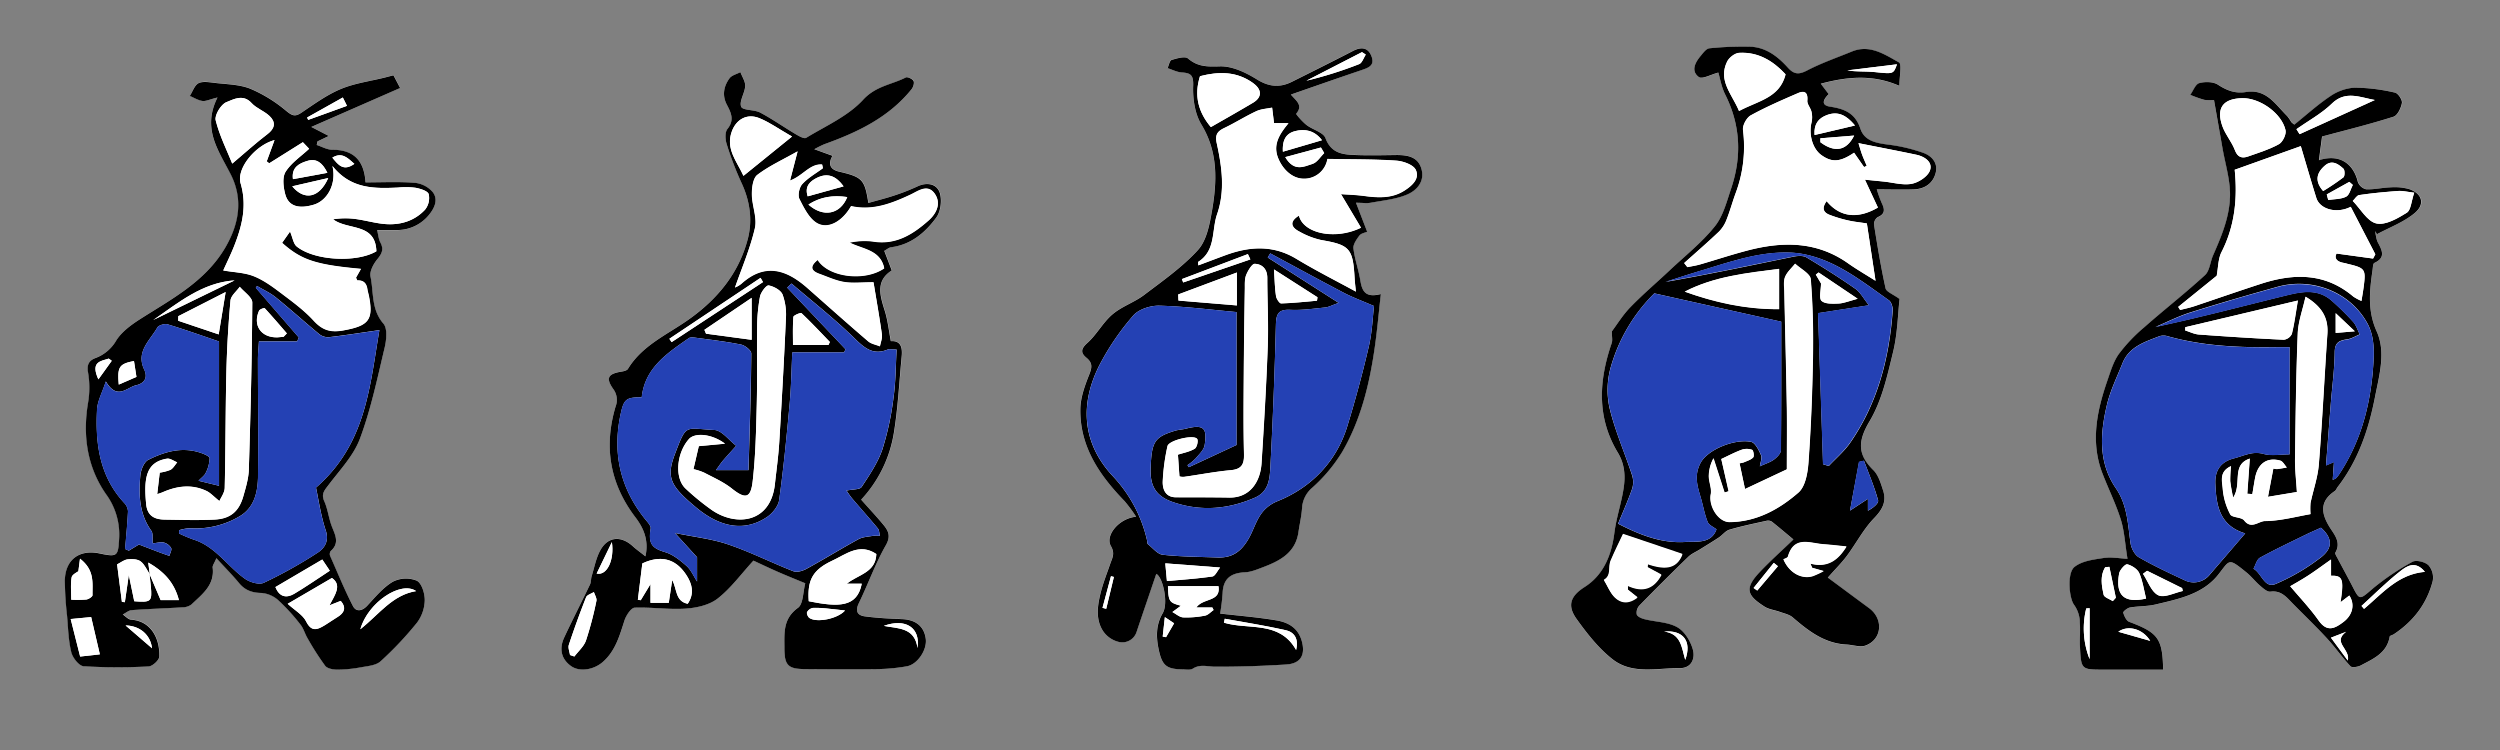 <svg id="Layer_1" data-name="Layer 1" xmlns="http://www.w3.org/2000/svg" width="1000" height="300" viewBox="0 0 1000 300">
  <rect x="0" y="0" width="1000" height="300" fill="#808080" stroke="none"/>
  <title>walkCycle</title>
  <g>
    <path d="M885.6,40c1.19,6.67,2.26,12.82,3.39,19,1,5.25,2.42,10.45,2.92,15.74.93,9.82-2.78,18.67-6.64,27.43-1.15,2.63-1.34,6.15-3.23,7.9-7.87,7.24-16.33,13.84-24.36,20.91a64.43,64.43,0,0,0-10.08,10.61c-2.22,3.11-3.35,7.05-4.63,10.74-4.2,12.09-6.81,24.34-2,36.92,2.37,6.24,5.4,12.25,7.39,18.59,1.45,4.61,1.69,9.6,2.68,15.7-3.33-.16-6.5-.81-9.49-.33-4,.64-8.64,1.21-11.66,3.54s-2.2,12.41-.28,15.12a12.42,12.42,0,0,1,2.29,5.79c.36,4.08,0,8.22.19,12.31.43,7.63.82,7.9,8.6,7.91h24.58c-.24-12.51-2-14.77-13.57-19.12-1.14-.43-2-2.3-2.39-3.67-.12-.43,1.63-1.89,2.66-2.06,3.39-.58,6.94-.43,10.27-1.22,9.22-2.19,18.9-4.07,25.13-12,4.69-6,3.9-6.78,11.3-.76,1.93,1.57,3.47,3.61,5.36,5.23,1.22,1,2.88,2.58,4.15,2.41,4.45-.6,6.6,2.4,9.13,4.94,4.53,4.55,9.16,9,13.5,13.74,3.3,3.58,6.09,7.63,9.43,11.17.6.64,3,.25,4.13-.37,5-2.65,10.43-4.9,11.52-11.51.06-.39,1.1-.59,1.64-.94,7.84-5.18,13.26-12.23,15.58-21.33a7.52,7.52,0,0,0-1.7-6.27c-1.44-1.33-4.92-2.21-6.44-1.37a99.88,99.88,0,0,0-15.74,10.62c-5.55,4.67-5.24,5-8.48-1.29-1.88-3.64-3.86-7.23-5.77-10.86-.37-.71-1-1.77-.8-2.2,2.33-4-.36-7.07-2.19-9.95-3.56-5.61-4.23-10.46,1.94-14.64.5-.34.73-1.07,1.13-1.59,8.2-10.62,12.36-22.93,14.93-35.89,1.73-8.77,4.46-18.05.71-26.34-3.83-8.47-2.82-16.4-1.64-24.74.13-.93.16-2.43.69-2.67,4.55-2.06,3.18-4.9,1.48-8.08-.74-1.38-.83-3.1-1.21-4.66l.91,1.19c5-2.74,10.62-4.82,15-8.4s3-7.87-2.23-9.63a21.49,21.49,0,0,0-7.35-.69c-3.27.1-6.54.92-9.78.79a4.79,4.79,0,0,1-3.36-3c-1.64-6.76-6.79-11.43-15.56-8.64l1.26-9.48c9.7-2.61,19.21-5,28.53-7.89,1.62-.51,3-3.45,3.41-5.47.22-1.25-1.52-3.92-2.75-4.17a74.51,74.51,0,0,0-16.11-2,19.4,19.4,0,0,0-9.79,3.43c-5.1,3.4-9.68,7.58-14.36,11.35a8.24,8.24,0,0,1-1.23-1,17.58,17.58,0,0,0-1.64-2.4c-4.69-4.59-8.31-11-16.55-9.62-4.06.67-7.56-.58-11.09-2.9-1.9-1.25-5.2-1.31-7.52-.67-1.51.41-2.41,3.05-3.59,4.69a46.64,46.64,0,0,0,5.63,2A15.78,15.78,0,0,0,885.6,40Z" fill="#fff"/>
    <path d="M885.6,40a15.78,15.78,0,0,1-3.84-.06,46.64,46.64,0,0,1-5.63-2c1.17-1.64,2.08-4.28,3.59-4.69,2.33-.64,5.62-.58,7.52.67,3.53,2.32,7,3.58,11.09,2.9,8.24-1.37,11.85,5,16.55,9.62a17.58,17.58,0,0,1,1.64,2.4,8.24,8.24,0,0,0,1.23,1c4.69-3.77,9.27-7.94,14.36-11.35a19.4,19.4,0,0,1,9.79-3.43,74.51,74.51,0,0,1,16.11,2c1.23.25,3,2.93,2.75,4.17-.36,2-1.79,5-3.41,5.47C948,49.66,938.52,52,928.82,54.61l-1.26,9.48c8.77-2.8,13.93,1.88,15.56,8.64a4.79,4.79,0,0,0,3.36,3c3.24.13,6.51-.69,9.78-.79a21.49,21.49,0,0,1,7.35.69c5.27,1.76,6.56,6.05,2.23,9.63s-9.92,5.66-15,8.4L950,92.44c.38,1.56.47,3.29,1.21,4.66,1.7,3.19,3.08,6-1.48,8.08-.53.24-.56,1.74-.69,2.67-1.18,8.34-2.18,16.28,1.64,24.74,3.74,8.29,1,17.57-.71,26.34-2.56,13-6.72,25.27-14.93,35.89-.4.52-.62,1.25-1.13,1.59-6.17,4.17-5.5,9-1.94,14.64,1.83,2.88,4.52,5.92,2.19,9.95-.25.44.43,1.5.8,2.2,1.9,3.63,3.89,7.22,5.77,10.86,3.23,6.28,2.93,6,8.48,1.29a99.88,99.88,0,0,1,15.74-10.62c1.52-.84,5,0,6.44,1.37a7.52,7.52,0,0,1,1.7,6.27c-2.32,9.1-7.74,16.15-15.58,21.33-.54.35-1.57.55-1.64.94-1.1,6.61-6.56,8.87-11.52,11.51-1.17.62-3.52,1-4.13.37-3.34-3.54-6.13-7.59-9.43-11.17-4.35-4.72-9-9.19-13.5-13.74-2.53-2.54-4.67-5.55-9.13-4.94-1.26.17-2.92-1.36-4.15-2.41-1.89-1.62-3.43-3.66-5.36-5.23-7.4-6-6.61-5.21-11.3.76-6.23,7.92-15.91,9.8-25.13,12-3.33.79-6.88.63-10.27,1.22-1,.18-2.78,1.64-2.66,2.06.4,1.37,1.25,3.24,2.39,3.67,11.56,4.35,13.33,6.62,13.57,19.12H840.65c-7.78,0-8.17-.28-8.6-7.91-.23-4.1.17-8.23-.19-12.31a12.42,12.42,0,0,0-2.29-5.79c-1.92-2.7-2.83-12.71.28-15.12s7.63-2.9,11.66-3.54c3-.48,6.16.17,9.49.33-1-6.1-1.23-11.09-2.68-15.7-2-6.34-5-12.35-7.39-18.59-4.77-12.57-2.17-24.83,2-36.92,1.28-3.69,2.42-7.64,4.63-10.74a64.43,64.43,0,0,1,10.08-10.61c8-7.07,16.49-13.67,24.36-20.91,1.89-1.74,2.08-5.27,3.23-7.9,3.85-8.76,7.57-17.61,6.64-27.43-.5-5.29-2-10.49-2.92-15.74C887.86,52.83,886.79,46.68,885.6,40Zm12.48,173.35c-10.39-3.1-11.58-11.41-11.94-19.84-.21-4.94,1.75-8.71,7.45-10.18,4-1,7.38-3,11.87-1.76,3.15.89,6.74.17,10.37.17V138.86c-2,0-3.67,0-5.32,0-14.61.2-29.14-.4-43.35-4.35a5.65,5.65,0,0,0-3.32-.06c-5.88,2.3-12.19,4.17-14.85,10.84-2.24,5.62-5,11.16-6.31,17-2.64,11.31-3.38,22.76,3.66,33,4.6,6.71,4.79,14.36,5.86,21.93.29,2,1.62,4.68,3.29,5.65,5.84,3.38,12,6.25,18.11,9.1A8.2,8.2,0,0,0,884,229.75C888.61,224.43,893.19,219.05,898.08,213.36Zm22.23-154.9-26.43,9.45c1.13,11.05.17,22.24-5.24,32.91-1.39,2.74-1.32,6.21-1.94,9.5l-15.39,12.45.76,1.23c1.87-.49,3.78-.88,5.61-1.48,8.93-3,17.82-6.08,26.77-9,13.09-4.24,25.67-4.41,36.89,5.11a19.58,19.58,0,0,0,3.27,1.76c.35-2.27.67-4,.9-5.82.88-6.9.55-7.35-6.4-9-.49-.12-1-.29-1.45-.37-3.61-.56-3.82-2.42-3-3.77l14.59,2,.9-1.7-9.84-19c-5.65,2.9-12.37,1-13.77-3.57C924.34,72.16,922.3,65.13,920.32,58.46ZM900.94,197.63l-2.06-.09,1-14.06c-7.52,2.54-2.94,10-6.65,15.6a63.51,63.51,0,0,1-1.17-6.59,54,54,0,0,1,.31-6c-4.84,2.19-3.53,6.08-3.31,9a26.5,26.5,0,0,0,3,10.27c.76,1.41,4.48,1,5.6,2.47,2.86,3.65,5.76.25,8.33.22,6.25-.07,12.48-1.8,18.18-2.77a28.59,28.59,0,0,1,0-4.45c1.09-5.16,2.91-10.25,3.33-15.46,1.39-17.36,2.22-34.77,3.42-52.15.44-6.44-2.2-11-8.74-14.89-1.15,5.21-2.92,9.91-3.11,14.68-.67,16.76-.86,33.55-1.08,50.32-.05,4.27.47,8.55.74,13.11l-11.58,1.93,2.16-11.33a6.15,6.15,0,0,0,1.51.22c1.3-.16,2.59-.41,3.88-.62-.88-1-1.6-2.47-2.65-2.76-5.22-1.43-8.86,1.11-10,6.71C901.66,193.14,901.33,195.39,900.94,197.63Zm32.14-5.72a5.3,5.3,0,0,0,1.25-.59,10.21,10.21,0,0,0,1.27-1.53c9.46-14.25,13.19-30.28,13.89-47.06.18-4.32-.36-9.24-2.32-13-6.71-12.81-22.17-19-36.26-15-11.64,3.25-23.25,6.6-34.77,10.23-4.78,1.5-9.3,3.83-13.94,5.79,17.24-3.69,34.09-8.14,51-12.29,6.64-1.63,13.58-3.49,19.59,1.89a106.78,106.78,0,0,1,8.49,8.38c1.22,1.37,1.77,3.33,2.63,5-1.71.71-3.37,1.78-5.14,2-3.19.45-4.85,1.34-4.89,5.18-.08,6.78-1,13.54-1.55,20.31-.65,8.18-1.27,16.37-1.93,24.93l3.18-1.35ZM896.95,39.28c-7.69.14-10.57,3.9-8,11.17,1.19,3.36,3.72,6.24,5,9.59,1.12,2.94,2.88,3.4,5.33,2.53,4.18-1.47,8.48-2.79,12.31-4.92,1.51-.84,3-3.93,2.62-5.57C912.68,45.3,903.92,39.15,896.95,39.28Zm-22.84,91.61,0,1.29c1.82.56,3.61,1.49,5.46,1.63,11.31.83,22.63,1.56,34,2.09a4.15,4.15,0,0,0,3.21-2.34c1-4.07,1.54-8.26,2.41-13.34Zm42,103.62c3.71,4.4,7.93,8.81,11.43,13.74,3.39,4.77,6.45,3.13,9.89.52,3.69-2.81,4.64-7,2.34-10.56l-3.53,2.7c1.44-9.26.83-10.76-3.8-10.61V223.8c-3.41,2.4-6.16,4.46-9,6.32S917.55,233.62,916.07,234.51Zm12.3-23.43c-2.16,1-4.14,1.83-6.06,2.78-6.14,3-12.35,5.93-18.34,9.23-1.29.71-1.76,2.9-2.6,4.41,3.23,1.75,4.35,8,8.83,6.1a82.31,82.31,0,0,0,18.18-10.67C932.36,219.86,933.81,215.93,928.37,211.07Zm37.32-134c-3-.35-4.76-.83-6.48-.7-5.19.38-10.37.89-15.52,1.63-1,.14-1.74,1.54-2.6,2.36,3.1,3.17,5.79,8.17,9.43,9s8.51-2,12.18-4.29C964.4,84,964.53,80.43,965.69,77.09ZM949.94,40c-5.86-1-11.68-3.91-17.16,1.42-4.14,4-9.43,6.88-14.2,10.25l1.25,2Zm-91.5,199.44c-.91-3.6-1.36-7.12-2.75-10.22-.73-1.63-3-3.06-4.79-3.51-.77-.19-3,2.23-3.25,3.69C846.1,238.16,849.64,241.38,858.44,239.43Zm70.81-163a96,96,0,0,0,8.11-5.49c.6-.49.62-2.9,0-3.46-2.08-1.9-4.62-3.67-7.43-1.21C926.68,69.1,925.75,72.35,929.25,76.4Zm-70.42,151.9-1.61,1.22c2,3,3.35,7.27,6.13,8.57,2.45,1.15,6.46-1,9.78-1.71l-.26-1.15Zm85.79,14.07,1,1.17c7.29-6.14,13.59-13.89,24.35-14.81-3.84-4.7-7.34-2.24-9.94-.18C954.61,232.81,949.72,237.72,944.62,242.36Zm-99.53-1.92,1.24-1.38-2.59-12.36-1.68.17c-2.08,3.45-1.43,7.33-.61,11C841.7,238.95,843.83,239.6,845.09,240.44ZM930.7,77.77l.59,2.2c2.41-.39,5.08-.28,7.15-1.33,1.34-.68,1.82-3.07,2.68-4.69l-1.39-1.21ZM835.85,243.28l-1.35.1a33.27,33.27,0,0,0,1.35,20.28ZM941.93,132.52l-7.66-7.25v7.9ZM860.07,256.34c-2.9-4.75-8.79-6.46-12.75-3.64Zm79.05,7.88c1.08-4.68-6.34-7.25-.67-11.5l-6.08,2.36Z"/>
    <path d="M898.08,213.36c-4.9,5.69-9.48,11.07-14.12,16.39A8.2,8.2,0,0,1,873.61,232c-6.13-2.85-12.27-5.72-18.11-9.1-1.66-1-3-3.6-3.29-5.65-1.07-7.57-1.26-15.23-5.86-21.93-7-10.27-6.3-21.72-3.66-33,1.36-5.84,4.07-11.38,6.31-17,2.66-6.66,9-8.53,14.85-10.84a5.65,5.65,0,0,1,3.32.06c14.2,4,28.73,4.56,43.35,4.35,1.64,0,3.29,0,5.32,0v42.89c-3.63,0-7.23.71-10.37-.17-4.49-1.26-7.91.74-11.87,1.76-5.69,1.47-7.66,5.24-7.45,10.18C886.5,202,887.69,210.27,898.08,213.36Z" fill="#2441b4"/>
    <path d="M920.32,58.46c2,6.67,4,13.7,6.18,20.69,1.4,4.54,8.12,6.47,13.77,3.57l9.84,19-.9,1.7-14.59-2c-.78,1.34-.57,3.2,3,3.77.49.08,1,.25,1.45.37,7,1.68,7.28,2.13,6.4,9-.23,1.78-.55,3.56-.9,5.82a19.58,19.58,0,0,1-3.27-1.76c-11.23-9.52-23.8-9.35-36.89-5.11-9,2.9-17.84,6-26.77,9-1.83.61-3.74,1-5.61,1.48l-.76-1.23,15.39-12.45c.63-3.28.55-6.76,1.94-9.5C894.06,90.15,895,79,893.88,67.91Z" fill="#fff"/>
    <path d="M900.94,197.63c.39-2.24.71-4.49,1.17-6.71,1.14-5.6,4.78-8.14,10-6.71,1.06.29,1.78,1.81,2.65,2.76-1.29.21-2.58.46-3.88.62a6.15,6.15,0,0,1-1.51-.22l-2.16,11.33,11.58-1.93c-.27-4.56-.8-8.83-.74-13.11.22-16.78.41-33.56,1.08-50.32.19-4.77,2-9.47,3.11-14.68,6.54,3.93,9.18,8.46,8.74,14.89-1.2,17.38-2,34.79-3.42,52.15-.42,5.21-2.24,10.3-3.33,15.46a28.59,28.59,0,0,0,0,4.45c-5.69,1-11.92,2.7-18.18,2.77-2.58,0-5.48,3.43-8.33-.22-1.12-1.43-4.84-1.06-5.6-2.47a26.5,26.5,0,0,1-3-10.27c-.22-2.87-1.52-6.77,3.31-9a54,54,0,0,0-.31,6,63.51,63.51,0,0,0,1.17,6.59c3.71-5.55-.87-13.05,6.65-15.6l-1,14.06Z" fill="#fff"/>
    <path d="M933.08,191.91l.5-7-3.18,1.35c.66-8.57,1.28-16.75,1.93-24.93.54-6.77,1.47-13.54,1.55-20.31,0-3.84,1.7-4.73,4.89-5.18,1.77-.25,3.43-1.33,5.14-2-.86-1.69-1.41-3.66-2.63-5a106.78,106.78,0,0,0-8.49-8.38c-6-5.39-12.95-3.53-19.59-1.89-16.92,4.16-33.77,8.6-51,12.29,4.64-2,9.16-4.28,13.94-5.79,11.52-3.62,23.14-7,34.77-10.23,14.09-3.93,29.55,2.22,36.26,15,2,3.73,2.5,8.65,2.32,13-.7,16.78-4.43,32.8-13.89,47.06a10.21,10.21,0,0,1-1.27,1.53A5.3,5.3,0,0,1,933.08,191.91Z" fill="#2441b4"/>
    <path d="M896.95,39.28c7-.13,15.73,6,17.26,12.8.37,1.64-1.11,4.73-2.62,5.57-3.83,2.13-8.14,3.45-12.31,4.92-2.46.87-4.21.41-5.33-2.53-1.28-3.34-3.81-6.22-5-9.59C886.38,43.18,889.25,39.41,896.95,39.28Z" fill="#fff"/>
    <path d="M874.11,130.88l45-10.67c-.87,5.08-1.39,9.27-2.41,13.34a4.15,4.15,0,0,1-3.21,2.34c-11.33-.53-22.65-1.25-34-2.09-1.85-.14-3.64-1.06-5.46-1.63Z" fill="#fff"/>
    <path d="M916.07,234.51c1.48-.88,4.45-2.53,7.29-4.38s5.63-3.92,9-6.32v6.49c4.63-.15,5.24,1.35,3.8,10.61l3.53-2.7c2.3,3.6,1.36,7.75-2.34,10.56-3.44,2.62-6.5,4.25-9.89-.52C924,243.32,919.78,238.91,916.07,234.51Z" fill="#fff"/>
    <path d="M928.37,211.07c5.44,4.86,4,8.78,0,11.84a82.31,82.31,0,0,1-18.18,10.67c-4.48,1.88-5.61-4.34-8.83-6.1.85-1.51,1.31-3.7,2.6-4.41,6-3.3,12.19-6.21,18.34-9.23C924.24,212.91,926.21,212.06,928.37,211.07Z" fill="#2441b4"/>
    <path d="M965.69,77.09c-1.16,3.34-1.29,6.93-3,8-3.67,2.29-8.57,5.12-12.18,4.29s-6.33-5.83-9.43-9c.86-.82,1.64-2.22,2.6-2.36,5.15-.73,10.33-1.24,15.52-1.63C960.93,76.26,962.7,76.74,965.69,77.09Z" fill="#fff"/>
    <path d="M949.94,40,919.83,53.66l-1.25-2c4.78-3.37,10.06-6.22,14.2-10.25C938.26,36.08,944.08,39,949.94,40Z" fill="#fff"/>
    <path d="M858.44,239.43c-8.8,2-12.35-1.27-10.79-10,.26-1.46,2.47-3.88,3.25-3.69,1.82.45,4.06,1.88,4.79,3.51C857.08,232.31,857.53,235.83,858.44,239.43Z" fill="#fff"/>
    <path d="M929.25,76.4c-3.5-4-2.57-7.29.69-10.15,2.81-2.47,5.35-.7,7.43,1.21.6.55.59,3,0,3.46A96,96,0,0,1,929.25,76.4Z" fill="#fff"/>
    <path d="M858.83,228.29l14,6.93.26,1.15c-3.32.7-7.33,2.86-9.78,1.71-2.77-1.31-4.15-5.58-6.13-8.57Z" fill="#fff"/>
    <path d="M944.62,242.36c5.1-4.65,10-9.56,15.38-13.83,2.6-2.06,6.1-4.52,9.94.18-10.75.92-17.06,8.68-24.35,14.81Z" fill="#fff"/>
    <path d="M845.09,240.44c-1.26-.84-3.39-1.49-3.63-2.56-.82-3.67-1.47-7.56.61-11l1.68-.17,2.59,12.36Z" fill="#fff"/>
    <path d="M930.7,77.77l9-5L941.13,74c-.86,1.62-1.34,4-2.68,4.69-2.07,1.06-4.74.95-7.15,1.33Z" fill="#fff"/>
    <path d="M835.85,243.28v20.38a33.27,33.27,0,0,1-1.35-20.28Z" fill="#fff"/>
    <path d="M941.93,132.52l-7.66.65v-7.9Z" fill="#fff"/>
    <path d="M860.07,256.34l-12.75-3.64C851.28,249.88,857.17,251.59,860.07,256.34Z" fill="#fff"/>
    <path d="M939.12,264.21l-6.74-9.14,6.08-2.36C932.78,257,940.2,259.53,939.12,264.21Z" fill="#fff"/>
  </g>
  <g>
    <path d="M87,39c-6.21,12.33.15,20.94,5.08,30.14,5.46,10.18,3.81,20.31-2,30-8.09,13.65-21.7,20.57-34.37,28.71-3.42,2.2-7,4.88-9.1,8.22a16.05,16.05,0,0,1-8.31,7.07c-2.61,1-3.61,2.56-3,5.8a36.19,36.19,0,0,1,0,12.07c-2.19,13.15-.39,25.62,7.15,36.54a27.25,27.25,0,0,1,5.27,18c-.4,6.83-.76,7.29-7.71,5.8-8.21-1.76-13.85,2.39-14,10.77a135.91,135.91,0,0,0,.9,14.24c.41,4.85.52,9.79,1.68,14.47.55,2.23,3.11,5.48,4.95,5.61a228.23,228.23,0,0,0,26,.07c1.55-.07,4.22-2.57,4.26-4,.19-7.14-3.26-14.16-11.29-14.69-1.15-.08-2.22-1.36-3.33-2.08,1.2-.61,2.36-1.66,3.6-1.75,6.75-.49,13.53-.69,20.29-1.12a6,6,0,0,0,3.56-1.17c4.23-4.06,9.33-7.68,8.47-14.75-.1-.84.68-1.78,1.5-3.76,3.32,3.61,6.37,6.66,9.09,10,2.43,3,5.27,3.86,9.05,3.93a11.51,11.51,0,0,1,6.72,3,77.67,77.67,0,0,1,8.66,9.52c1.28,1.6,1.83,3.76,2.91,5.55a110,110,0,0,0,7.07,11.08c.87,1.12,3.23,1.52,4.9,1.51a53.66,53.66,0,0,0,9.44-.94c2.69-.5,6-.74,7.81-2.4A136.79,136.79,0,0,0,166.8,249a15.49,15.49,0,0,0,3.09-9c0-2.71-1.29-6.86-3.25-7.8a11.59,11.59,0,0,0-9.52.45c-3.92,2.33-7,6.13-10.21,9.56-2.09,2.25-4.49,2.57-5.74.17C137.78,236,135,229.13,132,222.4a2.1,2.1,0,0,1,.22-1.9c4-3.5,1.46-7,.22-10.58-1.06-3.08-1.42-6.44-2.77-9.37s.08-4.36,1.67-6.47c4.51-6,10.05-11.77,12.6-18.59,4.36-11.71,6.95-24.1,9.86-36.31.74-3.1,1.21-7.73-.48-9.68-4.92-5.66-3.84-12.53-5.16-18.83-.43-2.08,1.23-5.08,2.78-7,1.84-2.23,2.56-4,1.17-6.63-.72-1.36-.82-3-1.32-5,2.8,0,5.11,0,7.43,0a16.3,16.3,0,0,0,13.44-6.2c2.3-2.8,3.61-6.11,1.39-9A11,11,0,0,0,166,73.16c-6.57-.51-13.21-.17-19.76-.17-.58-9.08-5-13-13.32-13.06-2.07,0-4.13-1.23-6.2-1.9l.33-1.47,4.5-2.17-7-3.61,35.53-15.63-2.67-5.08c-1.4.37-2.49.66-3.58.93-5.88,1.47-12,2.28-17.57,4.6s-10.63,6-15.71,9.47c-2.6,1.76-3.77,1.08-6.1-.81a56.49,56.49,0,0,0-14.3-8.81c-4.39-1.75-9.5-1.76-14.32-2.35-2.13-.26-4.68-.74-6.39.14S77.08,36.56,76,38.32c1.67.72,3.29,1.77,5,2C82.31,40.56,83.79,39.78,87,39Z" fill="#fff"/>
    <path d="M87,39c-3.25.8-4.73,1.59-6.06,1.38-1.74-.27-3.36-1.32-5-2,1.12-1.76,1.87-4.26,3.47-5.09s4.25-.4,6.39-.14c4.82.59,9.93.6,14.32,2.35a56.49,56.49,0,0,1,14.3,8.81c2.33,1.89,3.5,2.57,6.1.81,5.07-3.42,10.12-7.12,15.71-9.47s11.69-3.13,17.57-4.6c1.09-.27,2.18-.57,3.58-.93l2.67,5.08L124.52,50.78l7,3.61L127,56.56,126.69,58c2.07.67,4.13,1.89,6.2,1.9,8.32,0,12.74,4,13.32,13.06,6.55,0,13.19-.34,19.76.17a11,11,0,0,1,7.11,3.69c2.22,2.87.91,6.17-1.39,9A16.3,16.3,0,0,1,158.26,92c-2.32,0-4.63,0-7.43,0,.5,2,.6,3.68,1.32,5,1.4,2.65.67,4.41-1.17,6.63-1.55,1.88-3.21,4.88-2.78,7,1.32,6.3.24,13.16,5.16,18.83,1.69,1.94,1.22,6.57.48,9.68-2.91,12.21-5.49,24.6-9.86,36.31-2.54,6.83-8.08,12.59-12.6,18.59-1.59,2.11-3,3.52-1.67,6.47s1.71,6.29,2.77,9.37c1.24,3.6,3.75,7.09-.22,10.58a2.1,2.1,0,0,0-.22,1.9c3,6.73,5.75,13.55,9.14,20.07,1.25,2.4,3.65,2.08,5.74-.17,3.18-3.43,6.29-7.23,10.21-9.56a11.59,11.59,0,0,1,9.52-.45c2,.94,3.27,5.09,3.25,7.8a15.49,15.49,0,0,1-3.09,9,136.79,136.79,0,0,1-14.57,15.46c-1.83,1.67-5.11,1.91-7.81,2.4a53.66,53.66,0,0,1-9.44.94c-1.67,0-4-.38-4.9-1.51A110,110,0,0,1,123,255.26c-1.07-1.79-1.62-4-2.91-5.55a77.67,77.67,0,0,0-8.66-9.52,11.51,11.51,0,0,0-6.72-3c-3.78-.07-6.62-1-9.05-3.93-2.72-3.32-5.78-6.37-9.09-10-.82,2-1.6,2.93-1.5,3.76.86,7.06-4.24,10.69-8.47,14.75A6,6,0,0,1,73,242.93c-6.76.42-13.53.63-20.29,1.12-1.24.09-2.4,1.14-3.6,1.75,1.11.72,2.18,2,3.33,2.08,8,.52,11.49,7.55,11.29,14.69,0,1.43-2.71,3.93-4.26,4a228.23,228.23,0,0,1-26-.07c-1.83-.13-4.4-3.38-4.95-5.61-1.15-4.68-1.26-9.63-1.68-14.47a135.91,135.91,0,0,1-.9-14.24c.17-8.37,5.8-12.53,14-10.77,7,1.49,7.32,1,7.71-5.8a27.25,27.25,0,0,0-5.27-18c-7.54-10.91-9.34-23.39-7.15-36.54a36.19,36.19,0,0,0,0-12.07c-.58-3.24.42-4.83,3-5.8a16.05,16.05,0,0,0,8.31-7.07c2.11-3.34,5.68-6,9.1-8.22,12.68-8.14,26.28-15.06,34.37-28.71,5.76-9.73,7.41-19.86,2-30C87.19,59.91,80.83,51.31,87,39ZM59.92,229.73c-1.19-1.76-2.06-3.94-3.67-5.15-1.25-.94-3.45-1-5.15-.82-1.46.18-2.81,1.3-4.26,2l1.92,15,1.18.14L51.52,230l2.18,10.5c6.77.49,7.18.12,6.63-6-.15-1.65-.36-3.3-.53-4.93L64.25,240h7.3c-1.84-7.1-6.13-11.51-12.26-15ZM102.8,114.39l-.47.72L119.54,135l-.68,1.56H103.58c-.18,3-.41,5.13-.41,7.25,0,15.47.22,30.95.05,46.42-.07,6.38-1.35,12.79-7.44,16.33a34.68,34.68,0,0,1-19.94,4.73,17,17,0,0,0-4.17.78l0,1.33a59.14,59.14,0,0,0,5.65,2.38c8.88,2.74,13.65,10.78,20.75,15.77,2,1.38,5.59,2.44,7.46,1.55A180.82,180.82,0,0,0,127.16,221c2.53-1.66,4.58-4.49,3.16-8.77-2-6-2.88-12.41-3.92-17.19,20.14-17.53,21.51-40.64,25.37-63-7,1-13.59,2.05-20.23,2.83a5.71,5.71,0,0,1-3.85-1.24c-5.88-4.85-11.55-10-17.47-14.77C108,117.09,105.29,115.88,102.8,114.39Zm47.75-13.89c-.39-11.51-11.43-8.29-17.3-12.77a30.15,30.15,0,0,1,9.18-.1c3.93.54,7.8,1.69,11.74,2,6,.46,11.67-1.26,15.85-5.75a7.42,7.42,0,0,0,1.47-6.23c-.43-1.32-3.34-2.19-5.28-2.56a30.42,30.42,0,0,0-7-.08c-9.46.42-18.85.63-26.23-8.64,1.72,7.11-2,13.84-7.47,15.49-6.09,1.81-10.12.6-11.41-4.19-.76-2.85-1.23-6.79.16-9,2.29-3.61,6.19-6.19,9.39-9.18l-2.5-2.63-13.46,8.44-1-.78,3.12-8.5c-7.58,2-15.32,11.3-13.55,17.33,2.61,8.89.59,16.94-2.58,25-1.3,3.31-2.89,6.5-4.37,9.81,4.35.75,8.58.85,12.29,2.29s7.27,4,10.57,6.52c4.64,3.5,9.44,7,13.33,11.22,3.56,3.88,6.86,4.86,12.06,3.9,9.92-1.83,12-4.15,10-13.94-.17-.81-.44-1.61-.55-2.42-.34-2.36-1.5-3.71-4-3.58-.13,0-.29-.55-.57-1.1l2-3.53c-18.09-1.65-23.82-3.52-31.56-10.41L116,92.6c1.07,2.52,1.35,4.94,2.69,6C125.91,104.38,142.85,105.1,150.55,100.51ZM61.12,217.34c-.22-2.25.14-4-.57-5-4.84-6.77-5.13-14.43-4.4-22.18.21-2.21,1.46-5.35,3.17-6.22,6.51-3.29,13.5-5.31,20.89-2.83,1.37.46,3.62,1.4,3.65,2.17a14,14,0,0,1-1.55,5.85c-.5,1.11-1.7,1.91-2.9,3.18l8.21,2V136.6c-6.83-2.32-13.63-4.76-20.54-6.85-1.19-.36-3.61.33-4.14,1.27-2.92,5.16-8.64,9.59-5.27,16.73,1.68,3.55-.13,5.66-3.21,6.35-3.69.83-7.57,6.16-12.11-1.53-1.49,4.57-3.34,7.86-3.52,11.24-.73,13.65,1,26.72,10.89,37.38a5.24,5.24,0,0,1,1.49,3.31c-.23,5-.74,10.05-1.16,15.08l1.47.69,4.07-2.47c3,1.15,5.88,2.26,8.76,3.35,1.13.42,2.27.8,3.41,1.2.27-1.07,1.07-2.39.7-3.13A4.81,4.81,0,0,0,65.49,217C64.16,216.73,62.66,217.2,61.12,217.34Zm2.77-28.29a17.64,17.64,0,0,0,4.26-1.16c1.12-.56,1.83-1.94,2.72-3-1.37-.52-2.84-1.66-4.08-1.46-8.19,1.37-9.39,7.38-8.33,18.19.46,4.68,3.32,6.1,7.34,6.16,6.63.11,13.28.32,19.9,0,6.39-.28,9.88-3.23,11.62-9.34,1-3.49,2.09-7.1,2.2-10.68.69-22.26,1.25-44.53,1.38-66.8,0-2.09-3.26-4.19-5-6.29-1.29,1.82-3.53,3.56-3.71,5.49q-1.3,14.29-1.65,28.67c-.36,15.4-.3,30.81-.66,46.21,0,2-1.55,4-2.13,5.35-2.29-1.83-3.59-3.31-5.21-4.07-5.79-2.72-11.59-2-17.3.46-.93.41-1.93.69-2.37.84Zm29-123.61c5.07-4.28,9.4-8.21,14-11.74,3.13-2.39,3.53-4.83.79-7.37-2.13-2-5.19-3-7.12-5.14-3.37-3.69-7.18-1.42-10-.33-2.17.85-4.82,5.19-4.31,7.26C87.8,54.27,90.75,60.09,92.89,65.44Zm22.19,176.09c2.8,2.58,6,4.35,7.34,7,2.19,4.39,4.55,3.31,7.48,1.53,1.7-1,3.32-2.2,5-3.22,2.9-1.75,3.68-3.84,1.36-6.5l-4.51,1.78c2.39-4.45,5.05-8.1,1-10.94ZM90.26,116.81l-18.94,9.66-.06,1.83,16.21,5.46Zm19.91,118c1.49,3.79,4.2,4.65,7.5,2.68,4.77-2.85,9.34-6,14.23-9.22l-3-4.48Zm-78.11,27.8,7.88-.89-3.47-14.9-8.19.78ZM32,223.48l-.65,5c-.49.42-2.49,1.3-2.69,2.48-.49,2.89-.16,5.93-.16,8.92a45,45,0,0,0,6.06-.08c.91-.13,2.45-1.13,2.44-1.72C36.88,233.31,38,228.13,32,223.48Zm81.44-88.75,1.32-1.35c-2.92-3.38-5.81-6.8-8.85-10.07-.21-.22-2,.38-2.26,1-2.62,5.87.83,10.81,7.32,10.65C111.76,134.9,112.58,134.79,113.4,134.73ZM61.3,128l32.53-15.84C80.85,113.06,71.36,121.12,61.3,128ZM144.13,251.7c7.63-6.07,12.81-13.7,22.31-15.26C160.36,232.22,147.2,240.94,144.13,251.7ZM130.95,69.13c-1.94-4-4.34-5.84-7.86-4.8-3.33,1-6.57,2.55-5.91,7.33Zm.34,2.08L116.9,74.52C121.74,80.38,127.78,79.21,131.29,71.21Zm-77.7,73.19c-5.95,1.17-6.72,2.37-6.1,9.43l7.07-3.08ZM137.13,39l-14.29,8,.43.94,15.51-5.62Zm4.62,26.55c-2.72-2.39-4.95-4.82-8.81-2.49C135.32,66,137.38,68.66,141.74,65.54ZM39.36,151.74l5.34-7.42-1.21-.88C40.4,144.49,36.08,144.59,39.36,151.74Zm10.86,98.44L60.8,259.3C60.2,254.06,56.07,250.3,50.23,250.18Z"/>
    <path d="M102.8,114.39c2.49,1.48,5.2,2.7,7.42,4.51,5.92,4.8,11.58,9.92,17.47,14.77a5.71,5.71,0,0,0,3.85,1.24c6.64-.78,13.25-1.83,20.23-2.83-3.86,22.32-5.23,45.42-25.37,63,1,4.78,1.92,11.17,3.92,17.19,1.42,4.28-.63,7.11-3.16,8.77a180.82,180.82,0,0,1-21.66,12.09c-1.87.89-5.5-.17-7.46-1.55-7.1-5-11.86-13-20.75-15.77a59.14,59.14,0,0,1-5.65-2.38l0-1.33a17,17,0,0,1,4.17-.78,34.68,34.68,0,0,0,19.94-4.73c6.1-3.54,7.37-10,7.44-16.33.17-15.47,0-30.94-.05-46.42,0-2.12.23-4.23.41-7.25h15.28l.68-1.56-17.21-19.87Z" fill="#2441b4"/>
    <path d="M150.55,100.51c-7.71,4.6-24.65,3.87-31.82-1.89-1.35-1.08-1.62-3.5-2.69-6l-3.27,4.57c7.73,6.89,13.47,8.77,31.56,10.41l-2,3.53c.28.55.44,1.1.57,1.1,2.54-.13,3.7,1.22,4,3.58.12.82.38,1.61.55,2.42,2,9.79,0,12.11-10,13.94-5.19,1-8.5,0-12.06-3.9-3.89-4.25-8.69-7.72-13.33-11.22-3.3-2.49-6.77-5-10.57-6.52S93.65,109,89.3,108.21c1.49-3.32,3.07-6.51,4.37-9.81,3.18-8.08,5.19-16.13,2.58-25-1.77-6,6-15.36,13.55-17.33l-3.12,8.5,1,.78,13.46-8.44,2.5,2.63c-3.2,3-7.1,5.57-9.39,9.18-1.39,2.18-.93,6.12-.16,9,1.29,4.79,5.32,6,11.41,4.19,5.51-1.64,9.19-8.38,7.47-15.49,7.38,9.27,16.76,9.06,26.23,8.64a30.42,30.42,0,0,1,7,.08c1.94.37,4.85,1.24,5.28,2.56A7.42,7.42,0,0,1,170,83.87c-4.18,4.49-9.81,6.21-15.85,5.75-3.94-.3-7.81-1.46-11.74-2a30.15,30.15,0,0,0-9.18.1C139.13,92.22,150.17,89,150.55,100.51Z" fill="#fff"/>
    <path d="M61.12,217.34c1.54-.14,3-.61,4.37-.31a4.81,4.81,0,0,1,2.95,2.19c.37.74-.42,2.07-.7,3.13-1.14-.4-2.28-.77-3.41-1.2-2.88-1.09-5.75-2.19-8.76-3.35l-4.07,2.47L50,219.6c.41-5,.93-10,1.16-15.08a5.24,5.24,0,0,0-1.49-3.31c-9.85-10.66-11.62-23.73-10.89-37.38.18-3.38,2-6.68,3.52-11.24,4.54,7.68,8.42,2.36,12.11,1.53,3.08-.69,4.89-2.8,3.21-6.35C54.28,140.62,60,136.2,62.92,131c.53-.95,3-1.63,4.14-1.27,6.91,2.09,13.71,4.53,20.54,6.85v57.73l-8.21-2c1.21-1.28,2.41-2.07,2.9-3.18a14,14,0,0,0,1.55-5.85c0-.77-2.28-1.71-3.65-2.17-7.39-2.48-14.37-.47-20.89,2.83-1.71.86-3,4-3.17,6.22-.73,7.75-.44,15.41,4.4,22.18C61.25,213.35,60.9,215.09,61.12,217.34Z" fill="#2441b4"/>
    <path d="M63.89,189.05l-1,8.66c.45-.16,1.44-.43,2.37-.84,5.71-2.51,11.51-3.18,17.3-.46,1.63.76,2.92,2.24,5.21,4.07.58-1.39,2.09-3.36,2.13-5.35.36-15.4.29-30.81.66-46.21q.34-14.35,1.65-28.67c.18-1.93,2.42-3.66,3.71-5.49,1.74,2.1,5,4.2,5,6.29-.13,22.27-.7,44.54-1.38,66.8-.11,3.58-1.21,7.19-2.2,10.68-1.73,6.11-5.22,9.06-11.62,9.34-6.62.29-13.27.09-19.9,0-4-.07-6.89-1.48-7.34-6.16-1.05-10.81.15-16.82,8.33-18.19,1.25-.21,2.72.94,4.08,1.46-.89,1-1.6,2.4-2.72,3A17.64,17.64,0,0,1,63.89,189.05Z" fill="#fff"/>
    <path d="M92.89,65.44c-2.14-5.35-5.08-11.16-6.58-17.33-.5-2.08,2.15-6.42,4.31-7.26,2.78-1.08,6.59-3.35,10,.33,1.93,2.11,5,3.17,7.12,5.14,2.73,2.54,2.34,5-.79,7.37C102.29,57.22,98,61.15,92.89,65.44Z" fill="#fff"/>
    <path d="M115.07,241.52l17.72-10.3c4,2.83,1.36,6.49-1,10.94l4.51-1.78c2.32,2.66,1.54,4.74-1.36,6.5-1.7,1-3.32,2.19-5,3.22-2.93,1.78-5.29,2.86-7.48-1.53C121.07,245.87,117.87,244.11,115.07,241.52Z" fill="#fff"/>
    <path d="M59.79,229.56c.18,1.65.39,3.3.54,4.95.55,6.15.14,6.52-6.63,6L51.52,230l-1.58,10.87-1.18-.14-1.92-15c1.45-.73,2.8-1.86,4.26-2,1.7-.21,3.9-.12,5.15.82,1.61,1.21,2.48,3.39,3.67,5.15Z" fill="#fff"/>
    <path d="M90.26,116.81l-2.78,16.95-16.21-5.46.06-1.83Z" fill="#fff"/>
    <path d="M110.17,234.83l18.76-11,3,4.48c-4.89,3.19-9.46,6.37-14.23,9.22C114.37,239.48,111.66,238.62,110.17,234.83Z" fill="#fff"/>
    <path d="M32.06,262.63l-3.79-15,8.19-.78,3.47,14.9Z" fill="#fff"/>
    <path d="M32,223.48c6,4.65,4.92,9.83,5,14.6,0,.59-1.53,1.59-2.44,1.72a45,45,0,0,1-6.06.08c0-3-.33-6,.16-8.92.2-1.18,2.19-2.05,2.69-2.48Z" fill="#fff"/>
    <path d="M59.92,229.73l-.62-4.66c6.13,3.45,10.42,7.85,12.26,15h-7.3L59.8,229.57Z" fill="#fff"/>
    <path d="M113.4,134.73c-.82.06-1.64.16-2.47.18-6.5.16-9.94-4.78-7.32-10.65.26-.58,2.06-1.18,2.26-1,3,3.28,5.92,6.69,8.85,10.07Z" fill="#fff"/>
    <path d="M61.3,128c10.06-6.87,19.55-14.93,32.53-15.84Z" fill="#fff"/>
    <path d="M144.13,251.7c3.07-10.76,16.24-19.48,22.31-15.26C156.94,238,151.76,245.63,144.13,251.7Z" fill="#fff"/>
    <path d="M130.95,69.13l-13.77,2.52c-.66-4.78,2.58-6.35,5.91-7.33C126.6,63.29,129,65.15,130.95,69.13Z" fill="#fff"/>
    <path d="M131.29,71.21c-3.51,8-9.55,9.16-14.38,3.31Z" fill="#fff"/>
    <path d="M53.59,144.41l1,6.35-7.07,3.08C46.88,146.77,47.65,145.58,53.59,144.41Z" fill="#fff"/>
    <path d="M137.13,39l1.66,3.34-15.51,5.62-.43-.94Z" fill="#fff"/>
    <path d="M141.74,65.54c-4.36,3.13-6.42.42-8.81-2.49C136.79,60.72,139,63.15,141.74,65.54Z" fill="#fff"/>
    <path d="M39.36,151.74c-3.28-7.15,1-7.24,4.13-8.31l1.21.88Z" fill="#fff"/>
    <path d="M50.23,250.18c5.85.12,10,3.88,10.57,9.12Z" fill="#fff"/>
  </g>
  <g>
    <path d="M344.46,199.86a51.11,51.11,0,0,0,13.11-26.44c1.69-10.21,2.17-20.61,3.18-30.93.35-3.55-.38-6.32-4.34-6.08-.82-4.27-1.23-8.23-2.39-12-1.91-6.14-3.86-12.07,2.76-16.28l-3-7.84c1-.56,1.87-1.33,2.78-1.45,8-1,13.68-5.89,18.06-11.92,1.79-2.46,2.33-7.09,1.31-10-1.19-3.41-5-4.21-8.85-2.41a85.48,85.48,0,0,1-9.51,3.71c-3.31,1.11-6.72,1.94-10.16,2.92-1.48-9.44-2.4-10.35-11.76-12.55-3.53-.83-4.49-3-2.58-6.32l-7.32-2.61a44,44,0,0,1,4-2c13.24-4.78,25.76-10.74,34.91-22,.68-.84,1.21-2.54.8-3.33S363,30.64,362.33,31c-5.62,3-12,3.37-17.06,8.91-6,6.55-14.94,10.46-22.78,15.23-.82.5-2.94-.71-4.24-1.49-4.74-2.82-9.27-6-14.13-8.59-2.39-1.27-7-.82-7.63-2.36-.87-2.15,1.45-5.42,1.61-8.25.1-1.82-1.22-3.72-1.91-5.58-1.49.8-3.49,1.24-4.38,2.48-2.33,3.21-3,6.91-1,10.64,1.67,3.18,3.05,6.07.19,9.6-1,1.28-.9,4.15-.32,6A127.45,127.45,0,0,0,296.56,73c3.43,7.33,4.54,15,2.55,22.62-3.6,13.7-12.15,24-23.7,32.2-8.48,6-18.47,10.25-24.22,19.7-.4.66-1.67.94-2.59,1.09-5.33.85-6.34,2.54-3.36,6.86a7.27,7.27,0,0,1,1,7.12c-4.75,16-2.35,30.74,7.94,44.29,3,4,5.47,8.91,4,15.62-2.11-1.67-3.64-2.73-5-4-4.64-4.26-9.84-4-12.91,1.34-1.82,3.17-2.48,7-3.59,10.58-.33,1.06-.17,2.31-.64,3.28-3.4,7.1-7,14.1-10.33,21.22-2,4.36-1.37,8.53,2.65,11.42,3.56,2.56,9.25,1.5,12.8-1.62,5.12-4.5,6.75-10.67,8.72-16.8.62-1.93,2.55-4.83,4-4.89,6.77-.26,13.61.84,20.34.38,4.4-.3,9.47-1.42,12.81-4,5.27-4.09,9.34-9.74,14.35-15.2,2.5,1.15,6,2.84,9.59,4.41s7.17,3,11.15,4.65c-.95,3.52-.78,8.28-2.93,9.82-6,4.34-5.41,10.09-5.42,16,0,6.94,1.43,8.45,8.38,8.5,9.73.07,19.47.12,29.2,0a73.6,73.6,0,0,0,11.38-1.11c4.28-.74,8.14-6.59,7.59-10.93-.65-5.08-4-7.73-9.59-7.94-4.93-.18-9.87-.45-14.76-1.1-3-.39-4-2.06-2.43-5.27,3.73-7.65,6.57-15.77,10.78-23.13,2.28-4,.8-6.14-1.33-8.69C350.32,206.28,347.48,203.25,344.46,199.86Z" fill="#fff"/>
    <path d="M344.46,199.86c3,3.4,5.86,6.42,8.52,9.6,2.14,2.55,3.62,4.7,1.33,8.69-4.21,7.36-7.05,15.48-10.78,23.13-1.56,3.21-.53,4.88,2.43,5.27,4.88.65,9.83.91,14.76,1.1,5.58.21,8.94,2.86,9.59,7.94.56,4.34-3.31,10.19-7.59,10.93a73.6,73.6,0,0,1-11.38,1.11c-9.73.15-19.47.09-29.2,0-7,0-8.39-1.57-8.38-8.5,0-5.9-.62-11.64,5.42-16,2.15-1.54,2-6.31,2.93-9.82-4-1.65-7.59-3.09-11.15-4.65s-7.09-3.26-9.59-4.41c-5,5.46-9.08,11.11-14.35,15.2-3.34,2.59-8.42,3.71-12.81,4-6.74.46-13.58-.64-20.34-.38-1.42.06-3.35,3-4,4.89-2,6.13-3.6,12.3-8.72,16.8-3.55,3.12-9.25,4.19-12.8,1.62-4-2.9-4.69-7.06-2.65-11.42,3.33-7.13,6.93-14.13,10.33-21.22.46-1,.31-2.22.64-3.28,1.11-3.56,1.77-7.41,3.59-10.58,3.07-5.33,8.27-5.6,12.91-1.34,1.36,1.25,2.89,2.3,5,4,1.5-6.71-1-11.65-4-15.62-10.29-13.55-12.69-28.27-7.94-44.29a7.27,7.27,0,0,0-1-7.12c-3-4.33-2-6,3.36-6.86.92-.15,2.19-.44,2.59-1.09,5.74-9.45,15.73-13.7,24.22-19.7,11.55-8.17,20.1-18.5,23.7-32.2,2-7.58.89-15.3-2.55-22.62a127.45,127.45,0,0,1-5.89-15.46c-.58-1.83-.72-4.7.32-6,2.86-3.53,1.48-6.42-.19-9.6-2-3.74-1.33-7.43,1-10.64.9-1.24,2.89-1.68,4.38-2.48.68,1.86,2,3.76,1.91,5.58-.16,2.83-2.48,6.1-1.61,8.25.63,1.54,5.24,1.09,7.63,2.36,4.86,2.58,9.39,5.78,14.13,8.59,1.3.77,3.42,2,4.24,1.49,7.84-4.77,16.77-8.68,22.78-15.23,5.09-5.55,11.43-6,17.06-8.91.67-.35,2.68.57,3.1,1.39s-.12,2.49-.8,3.33C355.47,47,343,52.91,329.72,57.69a44,44,0,0,0-4,2L333,62.32c-1.91,3.27-.95,5.49,2.58,6.32,9.37,2.2,10.28,3.12,11.76,12.55,3.45-1,6.85-1.82,10.16-2.92A85.48,85.48,0,0,0,367,74.56c3.81-1.8,7.65-1,8.85,2.41,1,2.9.48,7.54-1.31,10-4.38,6-10.07,10.9-18.06,11.92-.91.12-1.74.88-2.78,1.45l3,7.84c-6.62,4.21-4.67,10.14-2.76,16.28,1.16,3.73,1.56,7.69,2.39,12,4-.24,4.69,2.54,4.34,6.08-1,10.32-1.49,20.72-3.18,30.93A51.11,51.11,0,0,1,344.46,199.86Zm-45.18-11.8c-.18.27.14,0,.15-.25.44-15.47,1-30.94,1.09-46.42,0-1.22-2.48-3.22-4.08-3.55-6-1.22-12-1.91-18.06-2.73-.93-.13-2.16-.31-2.82.15-8.67,6-17.62,11.91-18.86,23.69-5.82-.08-7,.67-8.17,5.5-3.89,16.45-.54,31.23,10.37,44.23.65.78,1.52,1.91,1.38,2.73-1,6.07.42,7.84,5.78,9.45,3.13.94,6,3.26,8.54,5.49,1.8,1.59,2.81,4.07,4.24,6.25v-9.69L270,213.2c7.89,1.64,14.85,2.38,21.31,4.59,8.88,3,17.32,7.3,26.08,10.72,1.43.56,3.75-.16,5.27-1,7-3.83,13.75-8,20.73-11.82,1.64-.9,3.75-1,5.67-1.32a16.4,16.4,0,0,1,2.91,0c-.26-1-.23-2.24-.83-3-3.37-4.09-6.91-8-10.35-12.07-.83-1-1.5-2.09-2.19-3.06,2.56-.56,5.33-.35,6.07-1.47,3.15-4.78,6.47-9.69,8.29-15A114.38,114.38,0,0,0,357.42,159c.89-6.24.86-12.62,1.24-19.19-1.94,0-2.86-.25-3.56,0-5.73,2.34-9.14-.41-13.19-4.4-8-7.84-16.82-14.75-25.3-22l-1.72,1.66,23.34,24.64-.6,1.25H316.92c-.34,7-.44,13.75-1.05,20.48-1.18,12.86-2.43,25.72-4.19,38.51-.35,2.51-2.67,5.39-4.9,6.88-8.72,5.83-18.4,4.35-28.14-3.7-10.85-9-12.2-12.26-8.53-21.87,4.58-12,3.89-9.84,15.63-9.27,3,.15,5.84,4.12,8.75,6.33-1.75,1.94-3.53,3.86-5.23,5.84-.87,1-1.6,2.15-2.87,3.89ZM294,115a9.21,9.21,0,0,0,2.63-1.51c9.41-8.43,18-5.58,26.32,1.77,8.09,7.14,16.14,14.31,24.33,21.33,1.23,1.05,3.12,1.33,4.7,2,.29-1.59,1-3.24.78-4.76-1-7-2.22-13.95-3.35-20.83-4.83,0-8.39.44-11.78-.12s-6.6-2.08-9.86-3.25c-3.85-1.38-3.56-3.3-.7-5.6,4.33,6.94,18.77,8.76,26.61,3.36-1.5-7.41-8.57-7.58-13.85-10.28a27.81,27.81,0,0,1,9.21-.47c9.21,1.56,16.1-2.82,22.44-8.44,3.16-2.8,5.06-6.82,2.42-10.62-2.87-4.12-6.68-1-9.78.4-7.59,3.55-15.22,6.48-23.69,4.55-3.27,5.78-8.84,9.34-13.4,6.92-3.27-1.73-5.41-6.13-7.24-9.75-.76-1.51-.1-4.69,1.12-6,2.29-2.53,5.45-4.29,8.25-6.36l-.31-1.44c-4.91-.41-7.78,4.63-12.85,6.41L319,60.52c-6,3.42-11.47,5.89-16.09,9.41-1.73,1.32-2.21,5.08-2.19,7.72,0,4.56,2.19,9.41,1.21,13.62C300,99.64,296.52,107.66,294,115Zm-4,62.5c-5.45-4.06-12.09-4.45-14.42-1.84-5,5.65-5.81,15.68-1.31,19.83a98,98,0,0,0,10.41,8.51c9.67,6.71,23.58,5.35,25.29-10.35.61-5.6,1.4-11.2,1.74-16.82,1-16.42,1.92-32.84,2.65-49.27a23.48,23.48,0,0,0-1.32-9.69c-.73-1.78-3.51-3.29-5.59-3.66-.9-.16-3.09,2.7-3.44,4.44a68.06,68.06,0,0,0-1.16,12.32c-.16,10.31.11,20.63-.15,30.93s-.47,20.59-1.65,30.78c-.79,6.78-3,7-8.31,2.76-3.31-2.63-7.32-4.41-11.11-6.38a22.37,22.37,0,0,0-4.26-1.38l2.14-9.21Zm54.71,56h-6c4.56-3.67,11.59-4.46,11.82-11.87-6.68-4.51-12.05.05-17.55,2.62-7.91,3.7-10.09,7.81-9.48,16.25C335.45,242.91,342.84,243,344.7,233.47ZM297.38,70.34,316.8,54.61c-5.5-3.15-9.13-5.79-13.18-7.39-4.83-1.91-9.1.53-10.87,5.3C290.16,59.57,294.77,64.53,297.38,70.34ZM268.88,232c2,3.7,1.18,8.44,6.2,9.52,2.84-4.19,1.71-8.08-.64-11.64-4.37-6.63-10.4-7.83-17.51-4.5l-1.79,14.54,1.15.17,3.91-6.46v7.51h7.3Zm31.78-96.09V119.14l-18.9,12.79.65,1.55ZM228,262l1.75.59c1.59-2.12,3.82-4,4.65-6.42a139.55,139.55,0,0,0,4.16-15.81c.24-1.06-.64-2.36-1-3.56-1.07.69-2.74,1.15-3.13,2.12q-3.72,9.41-6.89,19C227.14,259.11,227.81,260.64,228,262ZM331.37,138l.58-1.2c-3.75-3.88-7.43-7.83-11.34-11.53-.36-.34-3.2.87-3.25,1.49-.31,3.87-.16,7.77-.16,11.24ZM305.2,112.83l-1-1.67-36.47,24.37.89,1.34Zm17.88-34.3,14.33-4C334.32,70.26,331,69.17,327,71,324.11,72.41,321.74,74.45,323.08,78.53Zm15.82.3c-5.77-.82-10.68-.1-15.53,3C329.27,87.07,336.06,85.83,338.9,78.83ZM338,244.2c-2.46-.27-4.41-.51-6.37-.68a44.52,44.52,0,0,0-6.4-.35,3.46,3.46,0,0,0-2.41,1.71c-.26.52.37,2,1,2.35C326.83,249.17,335.12,247.49,338,244.2Zm-99.34-14.78c4.15.92,7.14-5.38,6.09-12.57ZM367,259.21c1.2-8.18-4.8-12-13.46-8.86C359.25,251.47,365.89,250.93,367,259.21Z"/>
    <path d="M299.27,188.06h-12.9c1.27-1.74,2-2.87,2.87-3.89,1.7-2,3.48-3.89,5.23-5.84-2.91-2.21-5.73-6.19-8.75-6.33-11.75-.57-11.06-2.7-15.63,9.27-3.67,9.61-2.32,12.9,8.53,21.87,9.74,8.05,19.43,9.53,28.14,3.7,2.23-1.49,4.56-4.37,4.9-6.88,1.76-12.79,3-25.65,4.19-38.51.62-6.73.71-13.51,1.05-20.48h20.71l.6-1.25-23.34-24.64,1.72-1.66c8.49,7.3,17.35,14.21,25.3,22,4.05,4,7.46,6.75,13.19,4.4.7-.29,1.62,0,3.56,0-.39,6.57-.36,12.94-1.24,19.19a114.38,114.38,0,0,1-4.47,20.74c-1.82,5.35-5.13,10.27-8.29,15-.74,1.13-3.52.91-6.07,1.47.69,1,1.36,2.08,2.19,3.06,3.44,4,7,8,10.35,12.07.6.72.57,2,.83,3a16.4,16.4,0,0,0-2.91,0c-1.92.33-4,.42-5.67,1.32-7,3.82-13.75,8-20.73,11.82-1.52.83-3.84,1.55-5.27,1-8.76-3.41-17.21-7.68-26.08-10.72-6.46-2.21-13.42-3-21.31-4.59l8.83,9.72v9.69c-1.43-2.18-2.44-4.66-4.24-6.25-2.52-2.23-5.41-4.56-8.54-5.49-5.36-1.6-6.8-3.38-5.78-9.45.14-.82-.73-2-1.38-2.73-10.91-13-14.26-27.78-10.37-44.23,1.14-4.83,2.35-5.58,8.17-5.5,1.23-11.78,10.19-17.65,18.86-23.69.66-.46,1.89-.28,2.82-.15,6,.83,12.1,1.52,18.06,2.73,1.6.33,4.09,2.33,4.08,3.55-.13,15.48-.64,30.95-1.09,46.42C299.41,188.07,299.09,188.33,299.27,188.06Z" fill="#2441b4"/>
    <path d="M294,115c2.54-7.29,6-15.31,8-23.69,1-4.21-1.16-9.05-1.21-13.62,0-2.64.46-6.4,2.19-7.72,4.62-3.52,10-6,16.09-9.41L316,72.17c5.07-1.78,7.94-6.82,12.85-6.41l.31,1.44c-2.8,2.08-6,3.83-8.25,6.36-1.21,1.34-1.88,4.53-1.12,6,1.83,3.62,4,8,7.24,9.75,4.57,2.42,10.14-1.14,13.4-6.92,8.47,1.93,16.1-1,23.69-4.55,3.09-1.45,6.91-4.52,9.78-.4,2.64,3.79.74,7.82-2.42,10.62-6.34,5.62-13.23,10-22.44,8.44a27.81,27.81,0,0,0-9.21.47c5.28,2.7,12.35,2.87,13.85,10.28-7.84,5.4-22.28,3.58-26.61-3.36-2.86,2.3-3.15,4.22.7,5.6,3.27,1.17,6.49,2.69,9.86,3.25s6.95.12,11.78.12c1.13,6.88,2.37,13.84,3.35,20.83.21,1.52-.5,3.17-.78,4.76-1.58-.64-3.47-.92-4.7-2-8.19-7-16.24-14.19-24.33-21.33-8.32-7.35-16.91-10.19-26.32-1.77A9.21,9.21,0,0,1,294,115Z" fill="#fff"/>
    <path d="M290,177.45l-10.48,1-2.14,9.21a22.37,22.37,0,0,1,4.26,1.38c3.79,2,7.8,3.75,11.11,6.38,5.28,4.2,7.52,4,8.31-2.76,1.18-10.19,1.39-20.51,1.65-30.78s0-20.62.15-30.93A68.06,68.06,0,0,1,304,118.59c.35-1.74,2.54-4.6,3.44-4.44,2.08.37,4.86,1.89,5.59,3.66a23.48,23.48,0,0,1,1.32,9.69c-.73,16.43-1.65,32.86-2.65,49.27-.34,5.62-1.13,11.21-1.74,16.82-1.71,15.7-15.62,17.07-25.29,10.35a98,98,0,0,1-10.41-8.51c-4.5-4.14-3.72-14.18,1.31-19.83C277.89,173,284.54,173.39,290,177.45Z" fill="#fff"/>
    <path d="M344.7,233.47c-1.85,9.51-9.25,9.45-21.2,7-.61-8.45,1.57-12.55,9.48-16.25,5.5-2.57,10.87-7.14,17.55-2.62-.23,7.41-7.26,8.2-11.82,11.87Z" fill="#fff"/>
    <path d="M297.38,70.34c-2.61-5.81-7.23-10.77-4.62-17.82,1.76-4.77,6-7.21,10.87-5.3,4,1.6,7.68,4.25,13.18,7.39Z" fill="#fff"/>
    <path d="M268.88,232l-1.37,9.13h-7.3v-7.51l-3.91,6.46-1.15-.17,1.79-14.54c7.11-3.33,13.14-2.13,17.51,4.5,2.35,3.56,3.47,7.45.64,11.64C270.06,240.47,270.89,235.73,268.88,232Z" fill="#fff"/>
    <path d="M300.66,135.94l-18.25-2.46-.65-1.55,18.9-12.79Z" fill="#fff"/>
    <path d="M228,262c-.18-1.36-.85-2.88-.46-4.06q3.18-9.6,6.89-19c.38-1,2.05-1.42,3.13-2.12.36,1.19,1.23,2.5,1,3.56a139.55,139.55,0,0,1-4.16,15.81c-.84,2.39-3.06,4.29-4.65,6.42Z" fill="#fff"/>
    <path d="M331.37,138H317.19c0-3.47-.15-7.38.16-11.24.05-.62,2.9-1.82,3.25-1.49,3.92,3.7,7.6,7.65,11.34,11.53Z" fill="#fff"/>
    <path d="M305.2,112.83l-36.54,24-.89-1.34,36.47-24.37Z" fill="#fff"/>
    <path d="M323.08,78.53c-1.34-4.08,1-6.12,4-7.5,3.94-1.86,7.29-.77,10.37,3.52Z" fill="#fff"/>
    <path d="M338.9,78.83c-2.84,7-9.63,8.24-15.53,3C328.22,78.73,333.13,78,338.9,78.83Z" fill="#fff"/>
    <path d="M338,244.2c-2.88,3.29-11.17,5-14.18,3-.63-.4-1.26-1.84-1-2.35a3.46,3.46,0,0,1,2.41-1.71,44.52,44.52,0,0,1,6.4.35C333.59,243.69,335.54,243.93,338,244.2Z" fill="#fff"/>
    <path d="M238.66,229.42l6.09-12.57C245.8,224,242.82,230.34,238.66,229.42Z" fill="#fff"/>
    <path d="M367,259.21c-1.12-8.28-7.76-7.73-13.46-8.86C362.21,247.21,368.2,251,367,259.21Z" fill="#fff"/>
  </g>
  <g>
    <path d="M516.34,37.83c9.74-3.39,18.9-6.6,28.08-9.77,2.57-.89,5.48-1.71,4.25-5.29-1.28-3.73-4-4.23-7.43-2.46-8.17,4.2-16.38,8.32-24.6,12.42-4.8,2.39-9.06,2-13.9-1-4.42-2.74-9.91-5.37-14.84-5.22s-8.78.21-12.72-3.14c-1.2-1-4.43-.06-6.56.58-.8.24-1.1,2.13-1.63,3.27,1.89.6,3.76,1.6,5.68,1.72,3.62.24,4.73,1,4.57,5.33-.19,5.16.67,11.17,3.28,15.48,6.8,11.21,6.27,22.93,4.2,34.82-.93,5.36-2.15,11.64-5.56,15.39-6.25,6.86-14.08,12.36-21.55,18-3.95,3-9,4.62-12.71,7.8s-6.27,8.06-10,11.4c-2.66,2.36-2.68,4-.37,5.88,2.57,2.11,2.26,3.94,1.11,6.82-1.74,4.38-3.47,9.13-3.53,13.74-.22,15,7.73,26.47,17.7,36.82a61.44,61.44,0,0,1,4.61,6.23c-6.83.64-12.52,7.48-10.07,11.76,1.71,3,.52,4.75-.28,7.08-1.33,3.87-2.86,7.69-3.85,11.65-1.28,5.14-2.08,10.57,1,15.28a10.63,10.63,0,0,0,6.37,4.34,6,6,0,0,0,7-4c2.61-7.79,5.27-15.56,7.89-23.25,2.63,1.3,5,11.68,2.57,15.74-2.82,4.78-2.65,9.76-1.54,14.8,1.38,6.27,3.17,7.57,9.63,7.67,1.33,0,3,.34,3.93-.29,3-1.93,5.94-.81,9-.79,9.46,0,18.94-.29,28.38-.88,5.86-.36,7.76-3.93,6.21-9.43-1.48-5.27-5.46-7.42-10.09-8.21-7.43-1.25-15-1.85-22.55-2.73a82,82,0,0,0,1-8.15c.2-5.9,3.37-8.12,8.95-8.36,2.39-.1,4.8-1.12,7.1-2,6.73-2.54,13-5.68,14.25-13.85.51-3.22,1.22-6.43,1.46-9.68a11.53,11.53,0,0,1,4.11-8.33,63.62,63.62,0,0,0,11.77-14c7.49-12.73,11-26.93,13.11-41.44,1-7.06,1.65-14.18,2.53-22-6.19,1.66-7.52-1.22-8.19-5.37-.71-4.33-2.25-8.54-2.77-12.89-.19-1.62,1.26-3.62,2.38-5.14.64-.86,2.13-1.09,3.11-1.54l-4.47-11.58c2.59,0,4.27.25,5.86,0,4.89-.91,10-1.36,14.53-3.26,3.94-1.66,7.21-5.24,5.78-10.3-1.36-4.83-5.52-5.55-9.89-5.53-5.5,0-11,.17-16.49,0-5-.19-9.74-.59-12-6.77-.87-2.35-5.11-3.33-7.57-5.24-1.67-1.29-4.31-4.33-4.14-4.53C521.34,42.14,518.52,40.37,516.34,37.83Z" fill="#fff"/>
    <path d="M516.34,37.83c2.18,2.54,5,4.31,2.13,7.64-.17.2,2.48,3.24,4.14,4.53,2.46,1.91,6.7,2.89,7.57,5.24,2.29,6.18,7,6.58,12,6.77,5.49.21,11,.07,16.49,0,4.37,0,8.52.7,9.89,5.53,1.43,5.06-1.84,8.64-5.78,10.3-4.5,1.9-9.64,2.35-14.53,3.26-1.59.29-3.28,0-5.86,0l4.47,11.58c-1,.45-2.47.68-3.11,1.54-1.12,1.51-2.57,3.52-2.38,5.14.52,4.34,2.06,8.55,2.77,12.89.68,4.15,2,7,8.19,5.37-.88,7.78-1.5,14.89-2.53,22-2.12,14.51-5.62,28.71-13.11,41.44a63.62,63.62,0,0,1-11.77,14,11.53,11.53,0,0,0-4.11,8.33c-.24,3.24-1,6.45-1.46,9.68-1.29,8.17-7.52,11.31-14.25,13.85-2.3.87-4.7,1.89-7.1,2-5.57.24-8.75,2.46-8.95,8.36a82,82,0,0,1-1,8.15c7.59.88,15.12,1.48,22.55,2.73,4.63.78,8.61,2.94,10.09,8.21,1.55,5.51-.35,9.07-6.21,9.43-9.44.59-18.92.91-28.38.88-3.08,0-6-1.14-9,.79-1,.63-2.6.31-3.93.29-6.46-.1-8.26-1.4-9.63-7.67-1.1-5-1.28-10,1.54-14.8,2.39-4.05.06-14.44-2.57-15.74-2.61,7.69-5.28,15.46-7.89,23.25a6,6,0,0,1-7,4,10.63,10.63,0,0,1-6.37-4.34c-3.07-4.7-2.27-10.14-1-15.28,1-4,2.52-7.78,3.85-11.65.8-2.33,2-4.09.28-7.08-2.45-4.28,3.24-11.12,10.07-11.76a61.44,61.44,0,0,0-4.61-6.23c-10-10.34-17.92-21.77-17.7-36.82.07-4.62,1.79-9.37,3.53-13.74,1.15-2.88,1.46-4.71-1.11-6.82-2.3-1.89-2.28-3.51.37-5.88,3.75-3.34,6.21-8.15,10-11.4s8.77-4.81,12.71-7.8c7.47-5.66,15.3-11.15,21.55-18,3.41-3.75,4.63-10,5.56-15.39,2.07-11.9,2.61-23.61-4.2-34.82-2.61-4.3-3.47-10.31-3.28-15.48.16-4.31-1-5.1-4.57-5.33-1.92-.12-3.79-1.12-5.68-1.72.53-1.14.83-3,1.63-3.27,2.13-.64,5.36-1.61,6.56-.58,3.94,3.36,7.77,3.29,12.72,3.14s10.42,2.48,14.84,5.22c4.84,3,9.1,3.35,13.9,1,8.22-4.1,16.44-8.21,24.6-12.42,3.44-1.77,6.15-1.27,7.43,2.46,1.23,3.58-1.68,4.4-4.25,5.29C535.24,31.23,526.07,34.44,516.34,37.83Zm-21.73,87c-10.48-.94-20.65-2.27-30.85-2.55-3.52-.1-8.26,1.41-10.44,3.92a100.93,100.93,0,0,0-13.36,19.51c-8.13,15.68-7.15,31.35,4.89,44.46a55.51,55.51,0,0,1,14,26.1c.11.48,0,1.18.34,1.42,1.93,1.52,3.82,4,5.93,4.22,7.24.79,14.57.82,21.86,1.09,5.87.21,9.48-2.28,12.55-7.68s3.69-11.71,11.6-14.91c13.27-5.36,23.41-15.61,27.82-30q4.85-15.8,8.6-31.93c1.35-5.83,1.55-11.92,2.05-16.07-5-2.16-8.61-3.48-12-5.25-9.89-5.17-19.68-10.53-29.51-15.81l-1,1.66,28.39,18.15c-2.83,1-4.1,1.71-5.43,1.84-4.62.46-9.28,1.16-13.89.93-4.76-.23-5.69,1.58-5.8,6q-.7,28.41-2.21,56.8c-.25,4.78-.64,9.94-6.24,12.36-10.76,4.67-21.75,5.56-32.86,1.71-6.63-2.3-9-6.38-8.81-13.16.38-11,1.5-12.79,9.68-15.32,1.41-.44,2.95-.47,4.39-.84,7-1.79,8.68-.49,7.55,6.54-.31,2-2.24,3.72-3.64,5.4a20.93,20.93,0,0,1-3.23,2.64l.54.82L494.6,178Zm15-75.59-.74-6.15c-2.12.45-4.42.54-6.33,1.44-4.34,2-8.42,4.62-12.74,6.69-2.77,1.33-3.82,2.68-3.08,6.07,2.07,9.41,3.42,19,.15,28.43-2.24,6.43-.42,14.54-7.54,19.06-.13.08,0,.54,0,1.4,3.68-1.38,7.18-2.71,10.69-4,9.72-3.62,19.17-4.27,28.57,1.4,7.81,4.72,16,8.84,23.79,13.1-.17-1.75-.43-3.68-.53-5.61-.66-11.7-2-13.1-13.28-15a31.44,31.44,0,0,1-8.75-3.38c-3.51-1.81-4-4.1-.19-6.42,1.69,7.15,14.47,9.9,24.8,4.84l-8-13.42c2.57.19,6,.28,9.4.74,5.54.75,11,1,15.94-2.14,3.12-2,6.26-4.79,4.56-8.35-1-2-5-3.46-7.81-3.64-8.92-.6-17.88-.49-27.51-.67a9.4,9.4,0,0,1-9.78,7.89c-4.36-.17-8.05-3.71-9.87-8.08-2.24-5.38.24-9.52,4.07-14.13ZM471.17,181.86c2.19-.71,4.68-1.15,6.73-2.35.86-.5,1.5-3.12,1-3.9-1.3-1.89-11.4.53-11.88,2.89a81.9,81.9,0,0,0-1.9,14.15c-.08,3.06,1.08,6.26,5.27,6.28,7.1,0,14.2,0,21.3.11,8.41.16,12.5-6.45,12.95-13.76,1-15.56,1.92-31.13,2.48-46.71.33-9.11-.17-18.26-.18-27.39,0-3.51-2-5.5-5-5.63-1.11,0-2.7,2.67-3.41,4.4s-.54,3.57-.57,5.38c-.18,11.32-.35,22.64-.42,34-.07,10.76-.19,21.52.09,32.27.11,4.12-.9,6.1-5.31,6.5-6.24.57-12.43,1.79-18.65,2.66a5.43,5.43,0,0,1-1.87-.18ZM480,30.49c-2.42,7.71-.71,14.33,4.35,20.33,5.75-3.3,11.36-6.43,16.88-9.74,3.73-2.23,3.56-5.31-.07-7.91C494.65,28.55,487.61,28.54,480,30.49Zm7.41,204H467.2c.22,6.19.52,6.57,5.19,7.82L469,244.83c1.43.75,2.83,2.06,4.29,2.14a37.62,37.62,0,0,0,8.76-.71c1.23-.23,2.28-1.46,3.41-2.24l-.49-1h-6.41C481.27,239.06,488.43,240.89,487.38,234.47Zm-16.11-116.7.1,2.45,23.37,1.94V109Zm38.3-10c.3,4.47.34,7.59.8,10.65.17,1.11,1.37,3,2.06,2.94,4.78-.13,9.55-.67,14.33-1.08l.2-1.37ZM466.77,232.42c6.36-.58,12.31-1,18.2-1.81,1.11-.16,2-2.22,3.08-3.59l-21.93-1.68ZM513.15,60.68l15.62-4.6c-2.9-3.83-6.73-4.73-11-3.56C513.74,53.66,512.95,57,513.15,60.68Zm16.53.54L528.37,59l-14.26,3.83c3.58,6.05,7.57,3.75,10.9,2.69C526.84,65,528.14,62.73,529.68,61.23Zm16.64-39.38-1.52-1L522.57,32.29a160.44,160.44,0,0,0,21.09-6.64C544.85,25.18,545.44,23.16,546.31,21.85ZM489.91,247.5l-.33,1.57c9.83,3,22.22-.92,28.87,10.92,1.1-4.38-.69-7.11-4.07-7.88C506.29,250.27,498.08,249,489.91,247.5Zm10.24-143.74-1-2.14-26.39,10,.51,1.34Zm-54.6,127-1.16-.3L441,243.14l1.49.38Zm24.09,18.54-3.7-2.47-.86,7.78,1.34.23Z"/>
    <path d="M494.6,124.81V178l-19.07,8.87-.54-.82a20.93,20.93,0,0,0,3.23-2.64c1.4-1.68,3.32-3.45,3.64-5.4,1.13-7-.59-8.33-7.55-6.54-1.44.37-3,.4-4.39.84-8.18,2.53-9.3,4.34-9.68,15.32-.23,6.78,2.18,10.87,8.81,13.16,11.1,3.84,22.09,3,32.86-1.71,5.59-2.43,6-7.59,6.24-12.36q1.47-28.38,2.21-56.8c.11-4.43,1-6.24,5.8-6,4.61.22,9.27-.47,13.89-.93,1.33-.13,2.6-.86,5.43-1.84L507.1,103l1-1.66c9.83,5.28,19.62,10.64,29.51,15.81,3.38,1.77,7,3.09,12,5.25-.5,4.15-.7,10.25-2.05,16.07q-3.73,16.1-8.6,31.93c-4.41,14.37-14.55,24.61-27.82,30-7.91,3.2-8.59,9.63-11.6,14.91s-6.68,7.89-12.55,7.68c-7.3-.27-14.62-.3-21.86-1.09-2.11-.23-4-2.69-5.93-4.22-.3-.24-.23-.94-.34-1.42a55.51,55.51,0,0,0-14-26.1c-12-13.11-13-28.78-4.89-44.46a100.93,100.93,0,0,1,13.36-19.51c2.18-2.51,6.92-4,10.44-3.92C473.95,122.54,484.12,123.87,494.6,124.81Z" fill="#2441b4"/>
    <path d="M509.59,49.23h5.76c-3.83,4.61-6.31,8.76-4.07,14.13,1.82,4.36,5.51,7.9,9.87,8.08a9.4,9.4,0,0,0,9.78-7.89c9.63.18,18.6.07,27.51.67,2.77.19,6.83,1.6,7.81,3.64,1.7,3.56-1.44,6.38-4.56,8.35-5,3.15-10.4,2.89-15.94,2.14-3.39-.46-6.83-.55-9.4-.74l8,13.42c-10.33,5.06-23.11,2.31-24.8-4.84-3.85,2.32-3.32,4.61.19,6.42A31.44,31.44,0,0,0,528.52,96c11.24,1.94,12.62,3.34,13.28,15,.11,1.94.36,3.86.53,5.61-7.8-4.27-16-8.39-23.79-13.1-9.4-5.68-18.85-5-28.57-1.4-3.51,1.31-7,2.64-10.69,4,0-.86-.11-1.32,0-1.4,7.12-4.51,5.3-12.63,7.54-19.06,3.27-9.38,1.92-19-.15-28.43-.74-3.39.31-4.74,3.08-6.07,4.32-2.07,8.4-4.66,12.74-6.69,1.91-.9,4.21-1,6.33-1.44Z" fill="#fff"/>
    <path d="M471.17,181.86l.58,8.68a5.43,5.43,0,0,0,1.87.18c6.22-.87,12.4-2.09,18.65-2.66,4.4-.4,5.41-2.38,5.31-6.5-.28-10.75-.15-21.51-.09-32.27.07-11.32.24-22.64.42-34,0-1.81-.09-3.78.57-5.38s2.3-4.44,3.41-4.4c3,.13,5,2.12,5,5.63,0,9.13.51,18.27.18,27.39-.56,15.58-1.52,31.15-2.48,46.71-.45,7.31-4.54,13.93-12.95,13.76-7.1-.14-14.2-.07-21.3-.11-4.19,0-5.35-3.22-5.27-6.28a81.9,81.9,0,0,1,1.9-14.15c.48-2.36,10.58-4.78,11.88-2.89.53.78-.11,3.4-1,3.9C475.86,180.71,473.36,181.15,471.17,181.86Z" fill="#fff"/>
    <path d="M480,30.49c7.63-2,14.67-1.94,21.15,2.69,3.64,2.6,3.8,5.67.07,7.91-5.51,3.3-11.13,6.43-16.88,9.74C479.27,44.82,477.56,38.2,480,30.49Z" fill="#fff"/>
    <path d="M487.38,234.47c1,6.42-6.12,4.58-8.89,8.52h6.41l.49,1c-1.13.78-2.17,2-3.41,2.24a37.62,37.62,0,0,1-8.76.71c-1.46-.08-2.86-1.39-4.29-2.14l3.43-2.53c-4.66-1.25-5-1.63-5.19-7.82Z" fill="#fff"/>
    <path d="M471.27,117.78,494.74,109v13.16l-23.37-1.94Z" fill="#fff"/>
    <path d="M509.57,107.76,527,118.9l-.2,1.37c-4.77.41-9.54.94-14.33,1.08-.69,0-1.9-1.83-2.06-2.94C509.91,115.35,509.87,112.22,509.57,107.76Z" fill="#fff"/>
    <path d="M466.77,232.42l-.66-7.08L488,227c-1.13,1.38-2,3.43-3.08,3.59C479.08,231.46,473.12,231.84,466.77,232.42Z" fill="#fff"/>
    <path d="M513.15,60.68c-.2-3.71.59-7,4.66-8.15,4.24-1.17,8.07-.27,11,3.56Z" fill="#fff"/>
    <path d="M529.68,61.23c-1.54,1.5-2.84,3.75-4.67,4.33-3.33,1.06-7.33,3.36-10.9-2.69L528.37,59Z" fill="#fff"/>
    <path d="M546.31,21.85c-.87,1.3-1.46,3.33-2.65,3.79a160.44,160.44,0,0,1-21.09,6.64l22.22-11.41Z" fill="#fff"/>
    <path d="M489.91,247.5c8.16,1.5,16.38,2.76,24.46,4.61,3.38.77,5.17,3.5,4.07,7.88-6.65-11.84-19-7.95-28.87-10.92Z" fill="#fff"/>
    <path d="M500.15,103.76,473.27,113l-.51-1.34,26.39-10Z" fill="#fff"/>
    <path d="M445.55,230.81l-3.06,12.71-1.49-.38,3.39-12.63Z" fill="#fff"/>
    <path d="M469.64,249.35l-3.22,5.54-1.34-.23.86-7.78Z" fill="#fff"/>
  </g>
  <g>
    <path d="M644.73,132.56c0,2.07.37,3.59-.06,4.83-5.13,14.94-6,29.67,2.49,43.74,2.78,4.6,3,9.37,2.3,14.27-.91,6-2.92,11.67-3.7,17.84-1,7.74-3.72,16.42-11.86,21.61-6.07,3.87-6.9,7.71-3.21,12.85,4.18,5.84,8.8,11.72,14.39,16.09,7.86,6.15,17.72,3.46,26.85,3.52,4.92,0,6-4.14,5.3-7.12-.86-3.45-3.28-7.48-6.23-9.19-3.72-2.16-8.67-2.14-13.06-3.23-1.2-.3-2.84-1-3.22-1.89a4.17,4.17,0,0,1,1-3.55q9.67-9.93,19.63-19.57c1.25-1.22,3-1.93,4.52-2.88,2.56-1.6,5.16-3.16,7.67-4.83,1.47-1,2.66-2.65,4.24-3.12,4.85-1.42,9.82-2.44,14.76-3.54a2.92,2.92,0,0,1,2.16.29c2.71,2.11,5.31,4.35,8.68,7.17-4.74,4.56-9.36,8.67-13.58,13.16-6.1,6.49-5,9.26,2.19,13.79,1.72,1.08,4,1.31,5.93,2,1.76.64,3.8,1,5.15,2.19,6.31,5.45,12.75,10.47,21.58,10.89,2.57.12,5.46,1.2,7.64.37,6.61-2.51,7.16-10.7,1.35-14.94-5.52-4-11-8.13-16.5-12.21,3.05-3.45,5.54-5.92,7.61-8.69,3.71-5,6.62-10.68,10.89-15.08,3.28-3.38,5-6.53,3.67-10.87-.9-2.95-1.89-6.32-4-8.37-6.44-6.37-6.16-11.66-1.43-19.61,4.88-8.2,7.07-18.21,9.37-27.68,1.77-7.27,1.88-15,2.58-21.14-2.68-2-5.28-2.86-5.59-4.26-1.87-8.45-3.27-17-4.64-25.55a3.49,3.49,0,0,1,1.51-2.94c3.06-1.3,2.8-3.13,1.61-5.59a52.78,52.78,0,0,1-2-5.5c5,0,9.84.12,14.72,0,4.4-.14,7.77-2.35,8.84-6.63,1-4-1.58-6.82-5-8a66,66,0,0,0-13.22-3.18c-4.94-.66-10.14-1.22-11.88-6.44-2.09-6.25-6.33-8-12.14-8.84-3.93-.59-2.52-3.09-.55-5l-3.17-4.19c10.65-2.82,20.73-3.81,31.44.86,0-3.79,1.07-8.71-.18-9.39-5.72-3.14-11.64-7.29-18.88-4.31-6,2.47-12.17,4.65-17.94,7.6-3.28,1.68-5.18,1.51-7.61-1.19-4-4.47-8.8-8.18-15.14-8.37a130,130,0,0,0-16.14.59c-1.27.12-2.53,1.85-3.54,3-2.25,2.66-4.06,6.09-.77,8.51,1.35,1,4.91-1,7.8-1.79.66,2.17,1.21,5.73,2.75,8.8,6.15,12.24,6.67,24.78,2.37,37.57-1.76,5.23-3.19,11-6.53,15.15-5.23,6.48-11.91,11.78-18,17.53-5.26,4.95-10.76,9.65-15.79,14.81C649.2,125.9,647,129.59,644.73,132.56Z" fill="#fff"/>
    <path d="M644.73,132.56c2.24-3,4.47-6.66,7.41-9.67,5-5.16,10.54-9.86,15.79-14.81,6.11-5.75,12.8-11.06,18-17.53,3.33-4.13,4.77-9.93,6.53-15.15,4.3-12.78,3.78-25.32-2.37-37.57-1.54-3.07-2.1-6.63-2.75-8.8-2.89.74-6.46,2.77-7.8,1.79-3.29-2.42-1.48-5.85.77-8.51,1-1.2,2.27-2.93,3.54-3A130,130,0,0,1,700,18.68c6.34.2,11.11,3.9,15.14,8.37,2.43,2.71,4.34,2.87,7.61,1.19,5.76-3,11.93-5.13,17.94-7.6,7.24-3,13.16,1.17,18.88,4.31,1.25.69.18,5.61.18,9.39-10.71-4.67-20.79-3.68-31.44-.86l3.17,4.19c-2,1.9-3.39,4.4.55,5,5.82.87,10.06,2.59,12.14,8.84,1.74,5.22,6.95,5.78,11.88,6.44a66,66,0,0,1,13.22,3.18c3.45,1.22,6,4.06,5,8-1.07,4.28-4.44,6.49-8.84,6.63-4.88.16-9.76,0-14.72,0a52.78,52.78,0,0,0,2,5.5c1.18,2.46,1.45,4.29-1.61,5.59a3.49,3.49,0,0,0-1.51,2.94c1.37,8.55,2.77,17.1,4.64,25.55.31,1.4,2.91,2.3,5.59,4.26-.7,6.19-.81,13.87-2.58,21.14-2.3,9.47-4.49,19.48-9.37,27.68-4.73,7.95-5,13.24,1.43,19.61,2.07,2,3.06,5.42,4,8.37,1.33,4.33-.39,7.49-3.67,10.87-4.27,4.4-7.18,10.1-10.89,15.08-2.07,2.78-4.56,5.24-7.61,8.69,5.51,4.08,11,8.18,16.5,12.21,5.81,4.25,5.27,12.44-1.35,14.94-2.19.83-5.07-.25-7.64-.37-8.83-.43-15.27-5.45-21.58-10.89-1.35-1.16-3.39-1.55-5.15-2.19-2-.72-4.21-.95-5.93-2-7.19-4.54-8.29-7.3-2.19-13.79,4.22-4.49,8.85-8.6,13.58-13.16-3.38-2.82-6-5.06-8.68-7.17a2.92,2.92,0,0,0-2.16-.29c-4.94,1.1-9.91,2.11-14.76,3.54-1.58.46-2.77,2.14-4.24,3.12-2.52,1.67-5.11,3.23-7.67,4.83-1.52.95-3.26,1.66-4.52,2.88q-9.95,9.65-19.63,19.57a4.17,4.17,0,0,0-1,3.55c.37.93,2,1.59,3.22,1.89,4.38,1.09,9.33,1.08,13.06,3.23,2.95,1.71,5.37,5.74,6.23,9.19.74,3-.38,7.15-5.3,7.12-9.13-.06-19,2.63-26.85-3.52-5.59-4.37-10.21-10.26-14.39-16.09-3.69-5.14-2.86-9,3.21-12.85,8.14-5.19,10.87-13.87,11.86-21.61.79-6.17,2.79-11.85,3.7-17.84.74-4.89.48-9.67-2.3-14.27-8.5-14.07-7.62-28.8-2.49-43.74C645.1,136.14,644.73,134.63,644.73,132.56Zm17-15.21a67.5,67.5,0,0,0-17.34,29.18,33.42,33.42,0,0,0-.6,16.58c2.18,9.16,6.07,17.9,9,26.89a9.06,9.06,0,0,1,.09,5.42c-1.64,4.76-3.73,9.37-5.65,14.07,8.9,4.57,17.38,7.85,26.64,7.32,4.73-.27,10.57.81,12.72-5.06-1.19-.95-3-1.68-3.53-2.94-1.23-3.07-1.79-6.39-2.72-9.59-1.33-4.58-2.8-8.74-.25-13.82,2.82-5.62,13.81-9.95,20.3-8.66,1.66.33,3.11,3.27,4,5.31.52,1.18-.26,2.93-.46,4.49,2.09-1,4.06-1.56,5.63-2.7,1.23-.9,2.78-2.47,2.8-3.75.18-17.58.12-35.17.12-51.41Zm88.49-5-3.5-23c-2.57-.4-5.05-.64-7.46-1.19a51.82,51.82,0,0,1-7.51-2.27c-2.88-1.15-2.83-3.11-1.12-5.46,5.24,6.37,12.35,7.31,20.51,2.56l-5.2-11.15,7.5.75c3.77.38,7.69,1.58,11.25.89,2.76-.53,6.41-2.92,7.27-5.34,1.19-3.35-2.11-5.56-5.48-6.27-7.49-1.58-15-3-23.11-4.63.49,1.58.9,3.09,1.43,4.54s1.25,3,1.88,4.53l-1.07.5-4-5.74c-5.58,3.77-8.79,4-13,1-3.57-2.51-5.21-8.27-4-13.2a9.36,9.36,0,0,0-.05-4.22c-.35-1.54-1.77-3-1.65-4.43.27-3.23-1.05-4.16-3.7-3-6.4,2.77-12.82,5.55-18.92,8.9-1.67.92-3.34,4-3.11,5.85a52.88,52.88,0,0,1-3,25.45c-1.25,3.41-2.19,6.94-3.53,10.3a13.81,13.81,0,0,1-3,4.83c-4.54,4.34-9.29,8.45-14,12.65l1.28,1.63c1.71-.36,3.45-.61,5.13-1.1,6.18-1.79,12.3-3.82,18.52-5.46,14.17-3.76,27.93-3.92,40.59,5C742.69,107.76,746.42,109.91,750.21,112.32Zm-21,73.34,2.29.73c2.88-3.08,6.2-5.87,8.58-9.3,11-15.87,15.64-33.86,17-52.85.1-1.37-.51-3.42-1.51-4.13-6.76-4.77-13.4-9.87-20.7-13.65-5.43-2.82-11.74-5-17.78-5.39-13.26-.76-25.76,3.94-38.31,7.67-4.2,1.25-8.36,2.66-12.54,4,17.22-3,34.19-6.61,51.18-10.1,1.66-.34,3.85-.49,5.17.3,6.65,4,13.21,8.1,19.55,12.55,2.06,1.45,3.34,4,5.42,6.61l-20.32,3.14Zm-40.68-2,2.87,12.86-1.64.5-4.42-13.7a15.44,15.44,0,0,0-1.87,7.09c0,2.41,1.24,5,.8,7.21-1,4.82,3,11.28,7.59,11.22,10.77-.12,19.78-5.13,27.47-11.82,2.81-2.44,3.74-8,4-12.18,1-13.74,1.54-27.52,1.77-41.29.18-10.61,0-21.27-.87-31.84-.18-2.23-4.07-4.15-6.25-6.22-1.36,1.75-3.17,3.31-4,5.29-.69,1.74-.34,3.94-.3,5.93.33,15.44.77,30.89,1,46.33.14,8.33,0,16.67,0,24.71L698,195.61l-2.19-10.29a9.74,9.74,0,0,0,1.74-.38c1.3-.59,2.84-1,3.74-2,.47-.51.07-2.82-.44-3a6.32,6.32,0,0,0-4.08-.07C694,180.87,691.38,182.27,688.5,183.61Zm-37.37,52.22,0-1.5c6.15,2.79,10.49,1.1,13.42-4.4l-5.56-3,.15-1.26c6,2,11.41,2.44,13.81-4l-23.72-8c-1.52,3.25-3.36,7-5,10.77-1,2.47.44,5.84-2.67,7.6,1.49,2.41,2.54,5.31,4.57,7.12,2.81,2.51,5.88,2.12,8.84-.18Zm60.5-128.31c-12.9,1.66-25.83,2.95-37.75,9.08,12.18,4.38,24.48,7.1,37.75,7Zm-16-63.17c7.47-4.07,16.2-5.15,18.59-14.66-5-5.39-10.94-9-18.57-8.59-1.7.1-4,1.89-4.79,3.51C687.13,32.23,692.81,37.65,695.59,44.35Zm29.24,182.73-.74-1.68c7.26,1.9,11.32-1.79,14.46-6.81-3-.3-6.06-.68-9.13-.89-5.42-.38-11.83-3.57-14.28,4.91-.17.58-1.36.86-1.8,1.12,2.31,5.43,7.28,8.06,11.77,6.68a36.4,36.4,0,0,0,4.31-2Zm20.72-42.86-2,.49L740,204.25l7.17-4.7v4.73c2.12-1.09,4.39-3,4.07-4.17C749.74,194.69,747.52,189.49,745.56,184.22ZM728.4,113.37c0,2.73-.89,5.93.22,7,1.41,1.31,4.47,1.15,6.79,1.06,2-.08,4-.94,7.64-1.9L727.43,109l-1.1.86ZM725.83,54,742,50.2c-3.29-3.94-6.59-5.88-11.15-4.2C727.43,47.25,725.5,49.56,725.83,54Zm2.32,1.33,0,1.58c5.61,4.19,10.36,3.56,13.48-2.66Zm30.64-29.59-19.85,2.43c3.67.61,7.33.3,10.91.67C757.36,29.59,757.34,29.74,758.79,25.71Zm-84.7,238.21c2.73-7.41-.79-12-8.48-11.31C672.48,253.45,672.64,259.09,674.09,263.93Zm27.35-28.75,1.45,1,8.27-9.74-1.65-1.32Z"/>
    <path d="M661.72,117.35l50.8,11.31c0,16.24.06,33.83-.12,51.41,0,1.29-1.57,2.86-2.8,3.75-1.57,1.14-3.54,1.74-5.63,2.7.2-1.56,1-3.31.46-4.49-.9-2-2.35-5-4-5.31-6.49-1.29-17.48,3-20.3,8.66-2.55,5.08-1.07,9.24.25,13.82.93,3.2,1.49,6.52,2.72,9.59.51,1.26,2.33,2,3.53,2.94-2.15,5.87-8,4.79-12.72,5.06-9.26.53-17.74-2.76-26.64-7.32,1.93-4.7,4-9.31,5.65-14.07a9.06,9.06,0,0,0-.09-5.42c-3-9-6.86-17.73-9-26.89a33.42,33.42,0,0,1,.6-16.58A67.5,67.5,0,0,1,661.72,117.35Z" fill="#2441b4"/>
    <path d="M750.21,112.32c-3.79-2.4-7.52-4.55-11-7-12.66-8.94-26.42-8.77-40.59-5-6.22,1.65-12.34,3.67-18.52,5.46-1.68.49-3.42.74-5.13,1.1l-1.28-1.63c4.67-4.2,9.42-8.31,14-12.65a13.81,13.81,0,0,0,3-4.83c1.34-3.37,2.28-6.9,3.53-10.3a52.88,52.88,0,0,0,3-25.45c-.24-1.84,1.44-4.93,3.11-5.85,6.1-3.35,12.52-6.13,18.92-8.9,2.65-1.15,4-.21,3.7,3-.12,1.42,1.3,2.9,1.65,4.43a9.36,9.36,0,0,1,.05,4.22c-1.25,4.93.38,10.69,4,13.2,4.19,2.94,7.41,2.73,13-1l4,5.74,1.07-.5c-.63-1.51-1.32-3-1.88-4.53s-.94-3-1.43-4.54c8.1,1.61,15.62,3.05,23.11,4.63,3.37.71,6.67,2.93,5.48,6.27-.86,2.42-4.51,4.81-7.27,5.34-3.56.68-7.49-.51-11.25-.89l-7.5-.75,5.2,11.15c-8.16,4.75-15.27,3.81-20.51-2.56-1.72,2.35-1.77,4.32,1.12,5.46a51.82,51.82,0,0,0,7.51,2.27c2.41.55,4.89.79,7.46,1.19Z" fill="#fff"/>
    <path d="M729.18,185.66l-2-60.45,20.32-3.14c-2.08-2.6-3.36-5.17-5.42-6.61-6.34-4.45-12.9-8.59-19.55-12.55-1.33-.79-3.51-.64-5.17-.3-17,3.48-34,7.09-51.18,10.1,4.18-1.33,8.34-2.74,12.54-4,12.55-3.73,25-8.43,38.31-7.67,6,.35,12.34,2.58,17.78,5.39,7.3,3.79,13.94,8.88,20.7,13.65,1,.71,1.61,2.76,1.51,4.13-1.36,19-6,37-17,52.85-2.37,3.44-5.69,6.22-8.58,9.3Z" fill="#2441b4"/>
    <path d="M688.5,183.61c2.89-1.34,5.51-2.74,8.28-3.75a6.32,6.32,0,0,1,4.08.07c.5.19.9,2.5.44,3-.9,1-2.44,1.4-3.74,2a9.74,9.74,0,0,1-1.74.38L698,195.61l16.79-7.91c0-8,.12-16.37,0-24.71-.27-15.44-.7-30.89-1-46.33,0-2-.4-4.19.3-5.93.79-2,2.59-3.54,4-5.29,2.18,2.06,6.07,4,6.25,6.22.87,10.57,1.06,21.22.87,31.84-.24,13.77-.79,27.55-1.77,41.29-.3,4.22-1.23,9.74-4,12.18-7.69,6.69-16.71,11.69-27.47,11.82-4.59.05-8.54-6.41-7.59-11.22.45-2.26-.82-4.8-.8-7.21a15.44,15.44,0,0,1,1.87-7.09l4.42,13.7,1.64-.5Z" fill="#fff"/>
    <path d="M651.13,235.83l3.81,3c-3,2.3-6,2.69-8.84.18-2-1.81-3.08-4.71-4.57-7.12,3.12-1.76,1.63-5.14,2.67-7.6,1.62-3.81,3.46-7.52,5-10.77l23.72,8c-2.4,6.46-7.82,6-13.81,4l-.15,1.26,5.56,3c-2.93,5.49-7.27,7.19-13.42,4.4Z" fill="#fff"/>
    <path d="M711.63,107.52v16.12c-13.27.06-25.57-2.66-37.75-7C685.8,110.47,698.74,109.18,711.63,107.52Z" fill="#fff"/>
    <path d="M695.59,44.35c-2.78-6.7-8.46-12.12-4.77-19.73.78-1.62,3.09-3.41,4.79-3.51,7.63-.43,13.61,3.19,18.57,8.59C711.8,39.2,703.06,40.29,695.59,44.35Z" fill="#fff"/>
    <path d="M724.84,227.08l4.58,1.28a36.4,36.4,0,0,1-4.31,2c-4.49,1.38-9.46-1.25-11.77-6.68.44-.26,1.64-.54,1.8-1.12,2.46-8.48,8.86-5.29,14.28-4.91,3.07.22,6.14.59,9.13.89-3.14,5-7.2,8.71-14.46,6.81Z" fill="#fff"/>
    <path d="M745.56,184.22c2,5.27,4.18,10.48,5.67,15.88.33,1.18-1.95,3.08-4.07,4.17v-4.73l-7.17,4.7,3.54-19.53Z" fill="#2441b4"/>
    <path d="M728.4,113.37l-2.07-3.53,1.1-.86,15.63,10.51c-3.66,1-5.64,1.82-7.64,1.9-2.32.09-5.38.24-6.79-1.06C727.51,119.3,728.4,116.1,728.4,113.37Z" fill="#fff"/>
    <path d="M725.83,54c-.33-4.41,1.6-6.72,5-8,4.55-1.68,7.86.27,11.15,4.2Z" fill="#fff"/>
    <path d="M728.15,55.3l13.52-1.08c-3.12,6.22-7.88,6.85-13.48,2.66Z" fill="#fff"/>
    <path d="M758.79,25.71c-1.45,4-1.44,3.88-8.93,3.1-3.58-.37-7.24-.06-10.91-.67Z" fill="#fff"/>
    <path d="M674.09,263.93c-1.45-4.84-1.61-10.47-8.48-11.31C673.31,251.91,676.82,256.52,674.09,263.93Z" fill="#fff"/>
    <path d="M701.44,235.18l8.07-10,1.65,1.32-8.27,9.74Z" fill="#fff"/>
  </g>
</svg>
